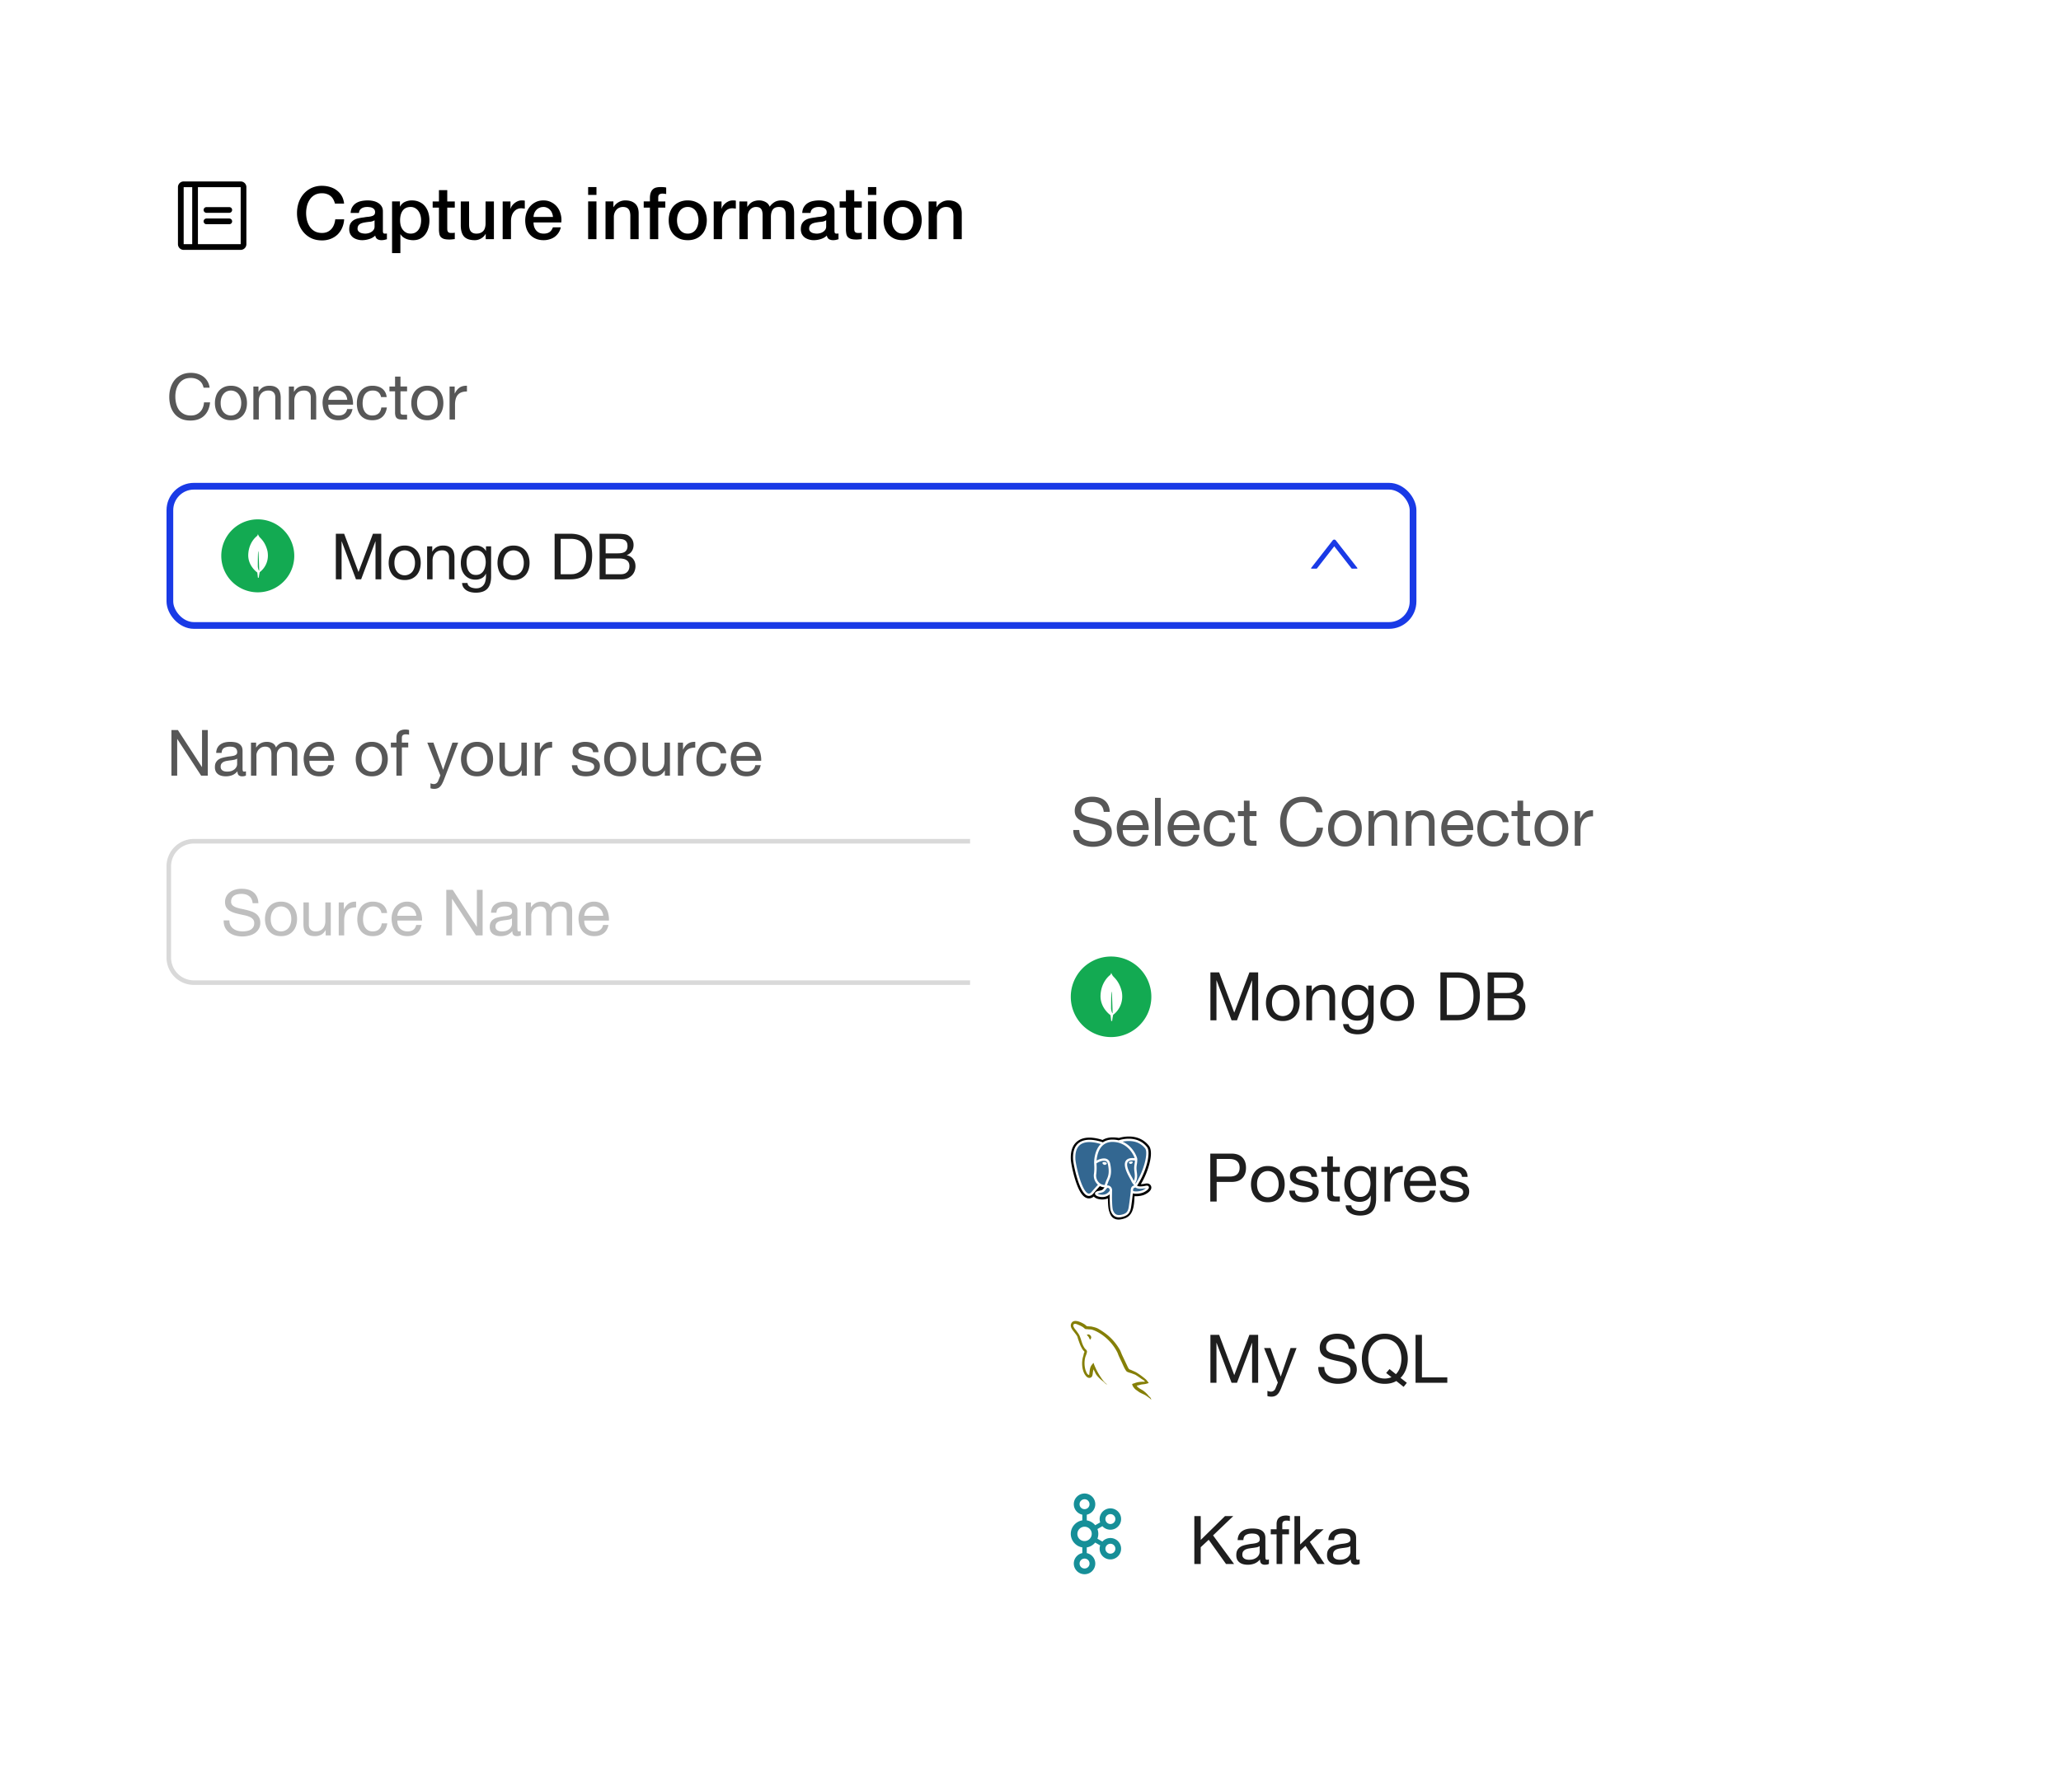 <svg xmlns="http://www.w3.org/2000/svg" width="307" height="267" fill="none" viewBox="0 0 307 267"><g filter="url(#a)"><rect width="265" height="159" x="8.5" y="4" fill="#fff" rx="19.026"/><path fill="#000" d="M34.577 27.28a.425.425 0 0 1-.425.425h-3.397a.425.425 0 0 1 0-.85h3.397a.425.425 0 0 1 .425.425m-.425 1.274h-3.397a.425.425 0 0 0 0 .85h3.397a.424.424 0 1 0 0-.85m2.548-4.671v8.493a.85.85 0 0 1-.85.85h-8.493a.85.85 0 0 1-.85-.85v-8.493a.85.85 0 0 1 .85-.85h8.494a.85.85 0 0 1 .85.85m-9.343 8.493h1.274v-8.493h-1.274zm8.494 0v-8.493h-6.37v8.493zM49.895 26.334a2.8 2.8 0 0 0-.24-.62 1.655 1.655 0 0 0-.957-.805q-.315-.119-.739-.119-.62 0-1.076.25-.446.25-.728.675a3 3 0 0 0-.424.945 4.55 4.55 0 0 0 0 2.175q.14.533.424.957.282.412.728.663.456.25 1.076.25.457 0 .805-.152.348-.164.598-.435.25-.283.391-.653.141-.369.185-.793h1.326q-.043.696-.304 1.272a3.1 3.1 0 0 1-.685 1q-.435.413-1.022.641a3.5 3.5 0 0 1-1.294.229q-.87 0-1.565-.316a3.5 3.5 0 0 1-1.163-.88q-.48-.555-.74-1.294a4.9 4.9 0 0 1-.25-1.576q0-.826.25-1.566.26-.74.74-1.294.478-.555 1.163-.88a3.64 3.64 0 0 1 1.565-.326q.653 0 1.229.184.576.174 1.011.522.445.337.718.826.27.49.337 1.12zm7.139 4.045q0 .228.054.326.065.098.24.098h.13q.076 0 .174-.022v.859a2 2 0 0 1-.174.043 2.233 2.233 0 0 1-.609.098q-.381 0-.63-.152-.25-.153-.327-.533-.369.36-.913.522-.533.163-1.033.163-.38 0-.728-.109a2 2 0 0 1-.62-.293 1.6 1.6 0 0 1-.424-.511 1.66 1.66 0 0 1-.152-.728q0-.522.185-.849a1.5 1.5 0 0 1 .5-.51q.315-.185.696-.261a7 7 0 0 1 .782-.13q.337-.066.642-.088.304-.032.533-.098a.8.8 0 0 0 .37-.195q.14-.142.14-.413 0-.24-.119-.392a.67.67 0 0 0-.283-.228 1 1 0 0 0-.37-.109 2.5 2.5 0 0 0-.39-.033q-.523 0-.86.218t-.38.674h-1.24q.034-.544.261-.902a1.8 1.8 0 0 1 .577-.577q.358-.217.804-.304t.913-.087q.414 0 .816.087t.717.283q.327.195.522.51.196.305.196.75zm-1.24-1.566q-.282.185-.695.228a8 8 0 0 0-.827.11 2.3 2.3 0 0 0-.38.097 1 1 0 0 0-.326.163.7.7 0 0 0-.229.272.95.95 0 0 0-.076.402q0 .207.12.348t.283.228q.174.076.37.109.206.033.369.033.207 0 .446-.055t.445-.184q.218-.13.36-.327a.86.86 0 0 0 .14-.5zm2.606-2.805h1.174v.761h.022q.261-.489.728-.696a2.4 2.4 0 0 1 1.012-.217q.663 0 1.152.24.5.227.826.64.326.403.49.946.162.544.162 1.164 0 .565-.152 1.098-.141.532-.446.946a2.26 2.26 0 0 1-.75.652q-.456.24-1.076.24-.271 0-.544-.055a2.2 2.2 0 0 1-.521-.152 2.3 2.3 0 0 1-.468-.272 1.7 1.7 0 0 1-.348-.402h-.022v2.804H58.4zm4.327 2.816q0-.38-.098-.74a2 2 0 0 0-.293-.63 1.44 1.44 0 0 0-.49-.446 1.3 1.3 0 0 0-.674-.174q-.782 0-1.185.544-.39.543-.391 1.446 0 .424.098.794.108.358.315.62.206.26.49.412.293.153.673.153.424 0 .718-.174t.478-.446q.195-.283.272-.63a3 3 0 0 0 .087-.729m1.721-2.816h.935v-1.685h1.24v1.685h1.12v.924h-1.12v3q0 .197.01.338.022.141.077.24a.43.43 0 0 0 .184.151q.12.045.327.044h.26q.132-.01.262-.044v.957l-.403.044q-.195.021-.402.021-.489 0-.794-.087a1.2 1.2 0 0 1-.467-.271 1.04 1.04 0 0 1-.228-.457 4 4 0 0 1-.066-.62v-3.316h-.935zm9.122 5.62h-1.218v-.782h-.022q-.228.424-.684.685-.447.25-.914.25-1.108 0-1.609-.543-.489-.555-.489-1.664v-3.566h1.24v3.447q0 .738.282 1.043.283.305.794.305.39 0 .652-.12.26-.12.424-.315.163-.207.228-.49.076-.282.076-.608v-3.262h1.24zm1.307-5.62h1.163v1.087h.022q.054-.228.207-.445a2.2 2.2 0 0 1 .38-.392 2 2 0 0 1 .5-.293 1.5 1.5 0 0 1 .555-.109q.217 0 .293.01l.174.023v1.195a3 3 0 0 0-.272-.032 1.6 1.6 0 0 0-.26-.022q-.315 0-.599.13-.27.12-.478.37-.207.24-.326.598-.12.36-.12.826v2.675h-1.24zm7.49 2.316a1.9 1.9 0 0 0-.13-.566 1.3 1.3 0 0 0-.283-.467 1.2 1.2 0 0 0-.435-.326 1.2 1.2 0 0 0-.565-.13q-.326 0-.598.119a1.3 1.3 0 0 0-.456.315q-.185.196-.305.468a1.7 1.7 0 0 0-.12.587zm-2.892.815q0 .327.087.63.099.305.283.534.185.228.468.37.282.13.674.13.543 0 .87-.229.335-.24.5-.706h1.174a2.3 2.3 0 0 1-.337.815q-.24.36-.577.609-.337.24-.76.359a2.9 2.9 0 0 1-.87.13q-.663 0-1.174-.217a2.5 2.5 0 0 1-.87-.61 2.7 2.7 0 0 1-.533-.934 3.9 3.9 0 0 1-.174-1.196q0-.599.185-1.13.196-.544.543-.947.36-.412.86-.652t1.13-.239q.663 0 1.185.283.533.271.88.728.35.457.5 1.055.164.587.088 1.217zm8.132-5.273h1.24v1.175h-1.24zm0 2.142h1.24v5.62h-1.24zm2.59 0h1.174v.826l.022.022q.283-.468.74-.728a1.94 1.94 0 0 1 1.01-.272q.925 0 1.457.478.533.48.533 1.435v3.86h-1.24v-3.533q-.021-.664-.282-.957-.261-.305-.816-.305-.315 0-.565.12a1.14 1.14 0 0 0-.424.315q-.173.196-.272.468a1.7 1.7 0 0 0-.097.576v3.316h-1.24zm5.688 0h.925v-.467q0-.533.13-.86a1.2 1.2 0 0 1 .348-.51q.217-.185.49-.24.282-.065.586-.065.598 0 .87.076v.968a1.4 1.4 0 0 0-.26-.043 2 2 0 0 0-.316-.022.8.8 0 0 0-.435.12q-.174.12-.174.467v.576h1.055v.924h-1.055v4.697h-1.24v-4.697h-.924zm6.561 5.773q-.674 0-1.207-.217a2.7 2.7 0 0 1-.891-.62 2.7 2.7 0 0 1-.555-.935 3.7 3.7 0 0 1-.185-1.196q0-.64.185-1.185.195-.543.555-.935a2.6 2.6 0 0 1 .891-.609 3 3 0 0 1 1.207-.228q.674 0 1.196.228.532.217.891.61.37.39.555.934.195.544.195 1.185 0 .653-.195 1.196a2.553 2.553 0 0 1-1.446 1.555 3.1 3.1 0 0 1-1.196.217m0-.978a1.42 1.42 0 0 0 1.218-.63 1.9 1.9 0 0 0 .282-.631q.098-.36.098-.729 0-.36-.098-.717a1.8 1.8 0 0 0-.282-.631 1.42 1.42 0 0 0-1.218-.63 1.42 1.42 0 0 0-1.218.63q-.195.272-.293.63a3.04 3.04 0 0 0 0 1.447 2.1 2.1 0 0 0 .293.63q.196.282.5.457.304.174.718.174m3.868-4.795h1.163v1.087h.022q.054-.228.206-.445.163-.218.381-.392a2 2 0 0 1 .5-.293 1.5 1.5 0 0 1 .554-.109q.218 0 .294.01l.174.023v1.195a3 3 0 0 0-.272-.032 1.6 1.6 0 0 0-.261-.022q-.315 0-.598.13-.271.12-.478.37-.207.24-.326.598-.12.36-.12.826v2.675h-1.239zm3.822 0h1.174v.783h.033q.14-.207.304-.38.163-.175.359-.294a1.8 1.8 0 0 1 .467-.185q.261-.075.598-.076.511 0 .946.228.445.228.631.707.315-.435.728-.685.414-.25 1.033-.25.89 0 1.381.435.5.434.5 1.457v3.88h-1.24v-3.282q0-.337-.021-.61a1.2 1.2 0 0 0-.131-.478.68.68 0 0 0-.304-.315q-.207-.108-.566-.109-.63 0-.913.392-.283.39-.283 1.109v3.294h-1.239v-3.61q0-.586-.217-.88-.207-.305-.772-.305-.24 0-.468.098-.217.099-.391.283a1.6 1.6 0 0 0-.272.457 1.8 1.8 0 0 0-.098.62v3.337h-1.239zm14.167 4.37q0 .23.054.327.066.098.24.098h.13a1 1 0 0 0 .174-.022v.859a2 2 0 0 1-.174.043 2 2 0 0 1-.206.055 2.3 2.3 0 0 1-.403.043q-.38 0-.63-.152-.25-.153-.326-.533-.37.36-.914.522a3.5 3.5 0 0 1-1.032.163 2.4 2.4 0 0 1-.729-.109 2 2 0 0 1-.62-.293 1.6 1.6 0 0 1-.424-.511 1.7 1.7 0 0 1-.152-.728q0-.522.185-.849.195-.325.5-.51.315-.185.696-.261.392-.087.783-.13.336-.066.641-.088.305-.032.533-.098a.8.8 0 0 0 .369-.195q.142-.142.142-.413 0-.24-.12-.392a.67.67 0 0 0-.282-.228 1 1 0 0 0-.37-.109 2.5 2.5 0 0 0-.391-.033q-.523 0-.859.218-.338.218-.381.674h-1.239q.032-.544.261-.902.228-.36.576-.577.359-.217.804-.304.447-.087.914-.087.413 0 .815.087t.718.283q.326.195.521.51.196.305.196.75zm-1.239-1.565q-.284.185-.696.228a8 8 0 0 0-.826.11 2.3 2.3 0 0 0-.381.097 1 1 0 0 0-.326.163.7.7 0 0 0-.228.272.94.94 0 0 0-.076.402q0 .207.119.348.12.141.283.228.174.076.369.109.207.033.37.033.207 0 .446-.055t.446-.184q.217-.13.358-.327a.86.86 0 0 0 .142-.5zm2.007-2.805h.935v-1.685h1.24v1.685h1.12v.924h-1.12v3q0 .197.011.338a.7.7 0 0 0 .076.24.43.43 0 0 0 .185.151 1 1 0 0 0 .326.044h.261q.13-.01.261-.044v.957l-.403.044q-.195.021-.402.021-.49 0-.794-.087a1.2 1.2 0 0 1-.467-.271 1.04 1.04 0 0 1-.228-.457 4 4 0 0 1-.066-.62v-3.316h-.935zm4.219-2.142h1.239v1.175h-1.239zm0 2.142h1.239v5.62h-1.239zm5.166 5.773q-.674 0-1.207-.217a2.7 2.7 0 0 1-.891-.62 2.8 2.8 0 0 1-.555-.935 3.7 3.7 0 0 1-.184-1.196q0-.64.184-1.185a2.8 2.8 0 0 1 .555-.935 2.6 2.6 0 0 1 .891-.609 3 3 0 0 1 1.207-.228q.674 0 1.196.228.532.217.891.61.37.39.555.934.196.544.196 1.185 0 .653-.196 1.196a2.553 2.553 0 0 1-1.446 1.555 3.1 3.1 0 0 1-1.196.217m0-.978a1.42 1.42 0 0 0 1.218-.63 1.9 1.9 0 0 0 .282-.631 2.7 2.7 0 0 0 0-1.446 1.8 1.8 0 0 0-.282-.631 1.422 1.422 0 0 0-1.218-.63 1.42 1.42 0 0 0-1.218.63q-.195.272-.293.63a3.04 3.04 0 0 0 0 1.447 2.1 2.1 0 0 0 .293.63q.197.282.501.457.304.174.717.174m3.868-4.795h1.174v.826l.022.022q.282-.468.739-.728a1.94 1.94 0 0 1 1.011-.272q.924 0 1.457.478.533.48.533 1.435v3.86h-1.24v-3.533q-.021-.664-.282-.957-.261-.305-.816-.305-.315 0-.565.12a1.14 1.14 0 0 0-.424.315q-.174.196-.272.468a1.7 1.7 0 0 0-.098.576v3.316h-1.239z"/><path fill="#575757" d="M30.322 53.753q-.151-.723-.675-1.084-.514-.362-1.227-.362-.609 0-1.047.228a2.1 2.1 0 0 0-.713.619 2.7 2.7 0 0 0-.41.875q-.133.495-.133 1.027 0 .58.134 1.104.133.514.409.904.284.38.723.608.437.23 1.046.229.447 0 .79-.143a1.83 1.83 0 0 0 .999-1.037q.143-.36.17-.78h.904q-.132 1.284-.884 1.998-.751.713-2.055.713-.789 0-1.38-.266a2.76 2.76 0 0 1-.98-.752 3.3 3.3 0 0 1-.589-1.122 5 5 0 0 1-.19-1.39q0-.741.209-1.388.21-.656.609-1.142a2.9 2.9 0 0 1 1.008-.76q.609-.286 1.39-.286.531 0 1.007.143.476.142.847.418t.618.695q.248.41.324.951zm2.546 2.293q0 .447.115.799.123.343.333.58.209.229.485.352a1.49 1.49 0 0 0 1.683-.352 1.7 1.7 0 0 0 .324-.58q.123-.352.124-.8a2.3 2.3 0 0 0-.124-.789 1.65 1.65 0 0 0-.324-.59 1.4 1.4 0 0 0-.494-.361 1.492 1.492 0 0 0-1.19 0 1.4 1.4 0 0 0-.484.361q-.21.239-.333.59a2.5 2.5 0 0 0-.114.79m-.856 0q0-.543.153-1.009a2.2 2.2 0 0 1 .456-.818q.305-.351.752-.552.447-.2 1.027-.2.59 0 1.028.2.446.201.751.552.304.342.457.818.152.466.152 1.009 0 .541-.152 1.008-.153.466-.457.818a2.2 2.2 0 0 1-.751.542q-.438.19-1.028.19-.581 0-1.027-.19a2.2 2.2 0 0 1-.752-.542 2.35 2.35 0 0 1-.456-.818 3.2 3.2 0 0 1-.153-1.008m5.73-2.464h.76v.78h.02q.503-.894 1.597-.894.486 0 .809.133t.523.37q.2.24.276.572.086.323.086.723V58.5h-.809v-3.33q0-.456-.266-.723-.267-.266-.733-.266-.37 0-.647.114a1.2 1.2 0 0 0-.447.324q-.18.21-.276.494a2 2 0 0 0-.085.61V58.5h-.809zm5.285 0h.761v.78h.02q.503-.894 1.597-.894.486 0 .809.133t.523.37q.2.24.276.572.086.323.086.723V58.5h-.809v-3.33q0-.456-.266-.723-.267-.266-.733-.266-.37 0-.647.114a1.2 1.2 0 0 0-.447.324q-.18.21-.276.494a2 2 0 0 0-.085.61V58.5h-.809zm8.701 1.988a1.6 1.6 0 0 0-.133-.542 1.2 1.2 0 0 0-.295-.438 1.2 1.2 0 0 0-.437-.295 1.3 1.3 0 0 0-.552-.114q-.315 0-.571.114-.248.105-.428.295a1.4 1.4 0 0 0-.285.447q-.105.248-.124.533zm.78 1.37q-.162.828-.713 1.246-.552.42-1.39.419a2.6 2.6 0 0 1-1.026-.19 2 2 0 0 1-.723-.533 2.3 2.3 0 0 1-.448-.818 4 4 0 0 1-.161-1.037q0-.561.17-1.028a2.5 2.5 0 0 1 .477-.808q.314-.343.732-.533.428-.19.932-.19.657 0 1.085.276.437.266.694.684.266.42.362.914.105.495.085.941h-3.681q-.01.324.076.619.086.285.276.514.19.218.485.352t.694.133q.514 0 .838-.238.332-.238.437-.723zm4.253-1.779q-.094-.466-.4-.723-.303-.257-.817-.257-.438 0-.733.162-.294.162-.475.428a1.9 1.9 0 0 0-.248.618q-.075.343-.076.714 0 .342.076.666.086.323.257.58.171.247.447.4.276.152.657.152.6 0 .932-.314.342-.314.419-.885h.827q-.133.913-.685 1.408-.542.495-1.484.495-.561 0-.999-.181a2 2 0 0 1-.723-.514 2.3 2.3 0 0 1-.437-.79 3.5 3.5 0 0 1-.143-1.017q0-.552.143-1.028.143-.484.428-.837.295-.36.732-.561.438-.21 1.018-.21.42 0 .78.105.371.096.647.305.285.21.466.532.18.314.229.752zm2.893-1.58h.98v.714h-.98v3.054q0 .142.02.228.027.086.095.133a.4.4 0 0 0 .18.067q.124.01.314.01h.371v.713h-.618q-.315 0-.542-.038a.86.86 0 0 1-.362-.162.7.7 0 0 1-.2-.323 1.9 1.9 0 0 1-.066-.552v-3.13h-.837v-.713h.837v-1.475h.808zm2.468 2.465q0 .447.114.799.124.343.333.58.21.229.485.352a1.49 1.49 0 0 0 1.684-.352q.21-.237.324-.58.123-.352.123-.8a2.3 2.3 0 0 0-.123-.789 1.7 1.7 0 0 0-.324-.59 1.4 1.4 0 0 0-.494-.361 1.493 1.493 0 0 0-1.19 0 1.4 1.4 0 0 0-.485.361 1.8 1.8 0 0 0-.333.59 2.5 2.5 0 0 0-.114.79m-.856 0q0-.543.152-1.009.153-.476.457-.818.304-.351.752-.552.446-.2 1.027-.2.59 0 1.027.2.447.201.752.552.305.342.456.818.153.466.153 1.009 0 .541-.153 1.008-.151.466-.456.818a2.2 2.2 0 0 1-.752.542 2.6 2.6 0 0 1-1.027.19q-.58 0-1.028-.19a2.2 2.2 0 0 1-.751-.542 2.4 2.4 0 0 1-.457-.818 3.2 3.2 0 0 1-.152-1.008m5.7-2.464h.761v1.037h.02q.294-.6.722-.885t1.085-.266v.856q-.486 0-.828.133a1.3 1.3 0 0 0-.552.39q-.208.256-.304.628-.095.36-.095.837V58.5h-.809z"/><rect width="185.179" height="20.744" x="25.305" y="68.436" stroke="#193ae6" rx="3.577"/><g clip-path="url(#b)"><path fill="#13aa52" d="M38.397 84.243a5.436 5.436 0 1 0 0-10.872 5.436 5.436 0 0 0 0 10.872"/><path fill="#fff" d="M39.851 78.142c-.343-1.515-1.155-2.013-1.242-2.204-.096-.134-.192-.373-.192-.373l-.008-.018c-.01.134-.014.186-.142.322-.196.153-1.205 1-1.287 2.721-.077 1.606 1.16 2.563 1.327 2.685l.02.013c0 .007.052.381.089.778h.13q.048-.42.139-.834l.01-.007a2 2 0 0 0 .214-.174l.008-.007a3.08 3.08 0 0 0 .988-2.3 3.7 3.7 0 0 0-.054-.602m-1.45 2.226s0-2.252.075-2.251c.058 0 .133 2.904.133 2.904-.103-.012-.207-.478-.207-.653"/></g><path fill="#000" fill-opacity=".88" d="M50.027 75.515h1.236l2.14 5.707 2.15-5.707h1.237v6.792h-.856v-5.651h-.019l-2.121 5.65h-.77l-2.122-5.65h-.02v5.65h-.855zm8.724 4.337q0 .447.114.8.123.342.333.58.21.228.485.352a1.49 1.49 0 0 0 1.684-.352q.21-.238.323-.58.124-.353.124-.8a2.3 2.3 0 0 0-.124-.79 1.65 1.65 0 0 0-.323-.589 1.4 1.4 0 0 0-.495-.361 1.49 1.49 0 0 0-1.19 0 1.4 1.4 0 0 0-.484.361q-.21.238-.333.59a2.5 2.5 0 0 0-.114.79m-.856 0q0-.541.152-1.008.152-.476.457-.818.303-.353.751-.552.447-.2 1.027-.2.59 0 1.028.2.447.2.751.552.304.342.457.818.152.466.152 1.008 0 .543-.152 1.009-.153.465-.457.818a2.2 2.2 0 0 1-.751.542 2.6 2.6 0 0 1-1.028.19q-.58 0-1.027-.19a2.2 2.2 0 0 1-.751-.542 2.4 2.4 0 0 1-.457-.818 3.2 3.2 0 0 1-.152-1.009m5.728-2.464h.762v.78h.018q.505-.894 1.599-.894.485 0 .808.133.324.135.523.371.201.24.276.571.086.324.086.723v3.235h-.809v-3.33q0-.456-.266-.723-.267-.266-.733-.266-.371 0-.646.114a1.2 1.2 0 0 0-.448.323q-.18.21-.275.495a2 2 0 0 0-.086.609v2.778h-.809zm9.53 4.5q0 1.208-.553 1.807-.551.6-1.731.6-.342 0-.704-.076a2.2 2.2 0 0 1-.647-.248 1.5 1.5 0 0 1-.475-.447 1.27 1.27 0 0 1-.21-.675h.809q.009.22.133.37.134.153.314.248.19.096.409.133.218.048.419.048.399 0 .675-.143.276-.132.457-.38.18-.238.256-.58a3 3 0 0 0 .086-.752v-.324h-.019q-.21.457-.637.676-.42.21-.894.21-.552 0-.961-.2a2 2 0 0 1-.685-.533 2.4 2.4 0 0 1-.419-.79 3.4 3.4 0 0 1-.133-.96q0-.438.114-.895.114-.466.38-.837a2 2 0 0 1 .705-.618q.437-.248 1.075-.248.465 0 .856.21.39.2.609.609h.01v-.705h.76zm-2.265-.238q.399 0 .675-.162.286-.171.457-.437.171-.276.247-.618.087-.343.086-.685 0-.323-.076-.638a1.7 1.7 0 0 0-.247-.56 1.2 1.2 0 0 0-.428-.41 1.3 1.3 0 0 0-.647-.152q-.39 0-.666.152a1.3 1.3 0 0 0-.457.39q-.171.248-.257.57-.076.324-.076.676 0 .333.067.666.066.333.228.609.161.266.428.438.267.16.666.161m4.074-1.798q0 .447.114.8.123.342.333.58.21.228.485.352a1.49 1.49 0 0 0 1.684-.352 1.7 1.7 0 0 0 .323-.58q.124-.353.124-.8a2.3 2.3 0 0 0-.124-.79 1.65 1.65 0 0 0-.323-.589 1.4 1.4 0 0 0-.495-.361 1.49 1.49 0 0 0-1.19 0 1.4 1.4 0 0 0-.484.361q-.21.238-.333.59a2.5 2.5 0 0 0-.114.79m-.856 0q0-.541.152-1.008a2.2 2.2 0 0 1 .456-.818q.305-.353.752-.552t1.027-.2q.59 0 1.028.2.447.2.751.552.304.342.457.818.152.466.152 1.008 0 .543-.152 1.009-.153.465-.457.818a2.2 2.2 0 0 1-.751.542 2.6 2.6 0 0 1-1.028.19q-.581 0-1.027-.19a2.2 2.2 0 0 1-.752-.542 2.35 2.35 0 0 1-.456-.818 3.2 3.2 0 0 1-.152-1.009m9.413 1.694h1.503q.152 0 .38-.02.229-.027.486-.114.256-.095.504-.266.256-.171.456-.466.2-.294.324-.733.132-.447.133-1.075 0-.608-.124-1.084a2 2 0 0 0-.39-.818q-.266-.343-.694-.514-.429-.18-1.056-.18h-1.522zm-.904-6.032h2.33q1.57 0 2.417.8.847.798.847 2.435 0 .855-.19 1.522a2.9 2.9 0 0 1-.59 1.113 2.6 2.6 0 0 1-1.018.685q-.618.237-1.465.238h-2.331zm7.602 2.92h1.807q.771 0 1.104-.265.342-.276.342-.819 0-.36-.114-.57a.8.8 0 0 0-.314-.324 1.2 1.2 0 0 0-.466-.142 4 4 0 0 0-.552-.038h-1.807zm-.904-2.92h2.464q.219 0 .466.01.257 0 .504.028.247.02.457.067.22.048.37.143.334.2.562.552.238.352.238.865 0 .543-.266.942-.258.39-.743.58v.02q.63.132.961.57.333.438.333 1.066 0 .37-.133.722a1.8 1.8 0 0 1-.4.628 2 2 0 0 1-.646.438 2.25 2.25 0 0 1-.885.162h-3.282zm.904 6.032h2.264q.6 0 .932-.324.343-.323.343-.894a1.1 1.1 0 0 0-.124-.552.9.9 0 0 0-.333-.342 1.2 1.2 0 0 0-.466-.181 2.6 2.6 0 0 0-.552-.057h-2.064z"/><g clip-path="url(#c)"><path fill="#193ae6" d="m198.976 76.499 3.204 4.102q.012.017.015.037a.1.1 0 0 1-.007.04.074.074 0 0 1-.066.04h-.703a.15.15 0 0 1-.115-.055l-2.558-3.276-2.558 3.276a.14.14 0 0 1-.115.056h-.703a.072.072 0 0 1-.057-.118l3.204-4.102a.29.29 0 0 1 .229-.112.3.3 0 0 1 .23.112"/></g><path fill="#575757" d="M25.537 104.759h.961l3.577 5.508h.019v-5.508h.856v6.792h-.99l-3.548-5.451h-.019v5.451h-.856zm11.099 6.773q-.21.123-.58.123a.73.73 0 0 1-.505-.171q-.18-.18-.18-.58-.334.4-.78.58a2.6 2.6 0 0 1-.952.171q-.333 0-.637-.076a1.5 1.5 0 0 1-.514-.238 1.2 1.2 0 0 1-.352-.418 1.5 1.5 0 0 1-.124-.637q0-.419.143-.685t.371-.428q.238-.172.533-.257.305-.086.618-.143a6 6 0 0 1 .628-.095 5 5 0 0 0 .533-.095 1 1 0 0 0 .361-.181q.133-.123.133-.352a.8.8 0 0 0-.104-.428.64.64 0 0 0-.257-.247 1 1 0 0 0-.352-.115 2.6 2.6 0 0 0-.38-.028q-.514 0-.857.2-.343.19-.37.732h-.81q.02-.456.19-.77.172-.315.457-.505.285-.2.647-.285.371-.086.79-.086.332 0 .656.048.333.047.6.2a1.1 1.1 0 0 1 .428.409q.162.266.161.694v2.531q0 .285.029.418.038.133.228.133a.8.8 0 0 0 .248-.047zm-1.313-2.521a1.1 1.1 0 0 1-.4.171q-.247.047-.523.086a8 8 0 0 0-.542.076q-.276.038-.495.133a.9.9 0 0 0-.361.276q-.135.171-.134.475 0 .2.077.343a.8.8 0 0 0 .209.219q.133.085.304.123t.362.038q.4 0 .685-.104.285-.114.466-.276.181-.171.266-.362a.9.9 0 0 0 .086-.371zm2.065-2.378h.761v.723h.02q.551-.838 1.588-.838.456 0 .827.191.371.19.524.647.247-.4.647-.619.408-.219.894-.219.37 0 .666.086.305.076.513.247.219.172.333.448.124.266.124.646v3.606h-.809v-3.225q0-.228-.038-.428a.84.84 0 0 0-.142-.343.7.7 0 0 0-.295-.237 1.1 1.1 0 0 0-.476-.086q-.6 0-.942.342-.342.343-.342.914v3.063h-.809v-3.225q0-.238-.047-.438a.8.8 0 0 0-.143-.342.63.63 0 0 0-.285-.228 1 1 0 0 0-.447-.086q-.352 0-.61.143a1.5 1.5 0 0 0-.408.342 1.5 1.5 0 0 0-.229.419 1.2 1.2 0 0 0-.066.352v3.063h-.809zm11.525 1.988a1.6 1.6 0 0 0-.133-.542 1.2 1.2 0 0 0-.295-.438 1.2 1.2 0 0 0-.437-.295 1.3 1.3 0 0 0-.552-.114q-.315 0-.57.114-.249.105-.429.295t-.285.447a1.6 1.6 0 0 0-.124.533zm.78 1.37q-.16.827-.713 1.246-.551.418-1.389.418-.59 0-1.027-.19a2 2 0 0 1-.723-.533 2.3 2.3 0 0 1-.447-.818 4 4 0 0 1-.162-1.037q0-.56.171-1.027t.476-.809a2.25 2.25 0 0 1 .732-.532q.428-.19.933-.191.656 0 1.084.276.438.267.694.685a2.6 2.6 0 0 1 .362.914q.104.494.086.941h-3.682q-.01.324.076.619.086.285.276.513.19.22.485.352.295.133.695.133.513 0 .837-.237.332-.239.437-.723zm4.152-.895q0 .448.114.8.124.342.333.58.21.228.485.352a1.5 1.5 0 0 0 1.19 0q.285-.124.494-.352.21-.238.324-.58.123-.352.123-.8 0-.447-.123-.789a1.65 1.65 0 0 0-.324-.59 1.4 1.4 0 0 0-.495-.361 1.482 1.482 0 0 0-1.19 0 1.4 1.4 0 0 0-.484.361 1.8 1.8 0 0 0-.333.59 2.5 2.5 0 0 0-.114.789m-.856 0q0-.542.152-1.008.153-.476.457-.818.304-.352.751-.552t1.028-.2q.59 0 1.027.2.447.2.752.552.304.342.456.818.153.466.152 1.008 0 .543-.152 1.009a2.4 2.4 0 0 1-.456.818 2.2 2.2 0 0 1-.752.542q-.438.19-1.027.19-.58 0-1.028-.19a2.2 2.2 0 0 1-.751-.542 2.35 2.35 0 0 1-.457-.818 3.2 3.2 0 0 1-.152-1.009m6.062-1.75h-.828v-.713h.828v-.733q0-.599.342-.904.352-.313 1.018-.313.114 0 .257.019a1.3 1.3 0 0 1 .266.057v.704a.8.8 0 0 0-.228-.048 1.5 1.5 0 0 0-.229-.019q-.294 0-.456.114t-.162.438v.685h.951v.713h-.95v4.205h-.81zm7.06 4.861a5 5 0 0 1-.285.609 1.5 1.5 0 0 1-.305.4.9.9 0 0 1-.37.228 1.3 1.3 0 0 1-.467.076q-.142 0-.285-.019a1.4 1.4 0 0 1-.276-.067v-.742q.106.048.238.076a1 1 0 0 0 .238.038.66.66 0 0 0 .409-.123.7.7 0 0 0 .257-.333l.332-.828-1.95-4.889h.914l1.436 4.024h.02l1.378-4.024h.857zm3.415-3.111q0 .448.115.8.123.342.332.58.21.228.486.352a1.5 1.5 0 0 0 1.189 0q.285-.124.494-.352.21-.238.324-.58.123-.352.123-.8 0-.447-.123-.789a1.65 1.65 0 0 0-.324-.59 1.4 1.4 0 0 0-.494-.361 1.482 1.482 0 0 0-1.19 0 1.4 1.4 0 0 0-.485.361 1.8 1.8 0 0 0-.332.59 2.5 2.5 0 0 0-.115.789m-.856 0q0-.542.152-1.008.153-.476.457-.818.304-.352.752-.552.447-.2 1.027-.2.59 0 1.027.2.447.2.752.552.305.342.456.818.153.466.153 1.008 0 .543-.153 1.009a2.4 2.4 0 0 1-.456.818 2.2 2.2 0 0 1-.752.542q-.437.19-1.027.19-.58 0-1.028-.19a2.2 2.2 0 0 1-.751-.542 2.35 2.35 0 0 1-.457-.818 3.2 3.2 0 0 1-.152-1.009m9.8 2.455h-.76v-.78h-.02q-.256.456-.656.675-.399.21-.942.209-.485 0-.808-.123a1.34 1.34 0 0 1-.524-.371 1.4 1.4 0 0 1-.285-.562 3.3 3.3 0 0 1-.076-.732v-3.234h.808v3.329q0 .458.267.723.266.266.732.266.371 0 .638-.114a1.2 1.2 0 0 0 .456-.323q.18-.21.267-.485.095-.286.095-.619v-2.777h.808zm1.186-4.918h.761v1.037h.02q.294-.6.722-.885.429-.285 1.085-.267v.857q-.486 0-.828.133a1.3 1.3 0 0 0-.551.39q-.21.256-.305.628-.095.361-.095.837v2.188h-.809zM85.995 110a.94.94 0 0 0 .124.457.94.94 0 0 0 .295.295q.19.104.418.152.238.047.485.047.19 0 .4-.028.21-.029.38-.105a.7.7 0 0 0 .295-.219.6.6 0 0 0 .114-.38.54.54 0 0 0-.237-.476 2 2 0 0 0-.6-.257 7 7 0 0 0-.77-.18 4.6 4.6 0 0 1-.78-.229 1.7 1.7 0 0 1-.59-.418q-.238-.267-.238-.742 0-.371.162-.637.171-.267.428-.429.266-.17.59-.247.332-.086.656-.086.42 0 .77.077.352.066.619.247.276.171.438.476.16.294.19.742h-.809a.79.79 0 0 0-.39-.647 1.1 1.1 0 0 0-.361-.133 1.6 1.6 0 0 0-.39-.048q-.181 0-.371.028-.18.03-.333.105a.6.6 0 0 0-.248.19.46.46 0 0 0-.095.305q0 .209.143.352.152.134.38.228.23.086.514.152.285.057.57.124.306.066.59.162.296.095.514.257.229.152.362.39.143.238.143.589 0 .447-.19.742-.181.295-.486.476a1.9 1.9 0 0 1-.675.247 3.7 3.7 0 0 1-1.522-.009 2 2 0 0 1-.657-.276 1.5 1.5 0 0 1-.456-.514 1.8 1.8 0 0 1-.19-.78zm4.852-.904q0 .448.114.8.123.342.333.58.209.228.485.352a1.5 1.5 0 0 0 1.189 0q.285-.124.495-.352.21-.238.323-.58.124-.352.124-.8 0-.447-.124-.789a1.7 1.7 0 0 0-.323-.59 1.4 1.4 0 0 0-.495-.361 1.483 1.483 0 0 0-1.19 0 1.4 1.4 0 0 0-.484.361q-.21.238-.333.59a2.5 2.5 0 0 0-.114.789m-.857 0q0-.542.153-1.008.151-.476.456-.818.305-.352.752-.552t1.027-.2q.59 0 1.028.2.447.2.751.552.304.342.457.818.152.466.152 1.008 0 .543-.152 1.009a2.35 2.35 0 0 1-.457.818 2.2 2.2 0 0 1-.751.542q-.438.19-1.028.19-.581 0-1.027-.19a2.2 2.2 0 0 1-.752-.542 2.4 2.4 0 0 1-.456-.818 3.2 3.2 0 0 1-.153-1.009m9.8 2.455h-.76v-.78h-.02q-.256.456-.656.675-.399.21-.942.209-.485 0-.808-.123a1.34 1.34 0 0 1-.523-.371 1.4 1.4 0 0 1-.286-.562 3.3 3.3 0 0 1-.076-.732v-3.234h.809v3.329q0 .458.266.723.267.266.733.266.371 0 .637-.114a1.2 1.2 0 0 0 .457-.323q.18-.21.266-.485.095-.286.095-.619v-2.777h.809zm1.187-4.918h.761v1.037h.019q.294-.6.723-.885.427-.285 1.084-.267v.857q-.484 0-.828.133a1.3 1.3 0 0 0-.551.39 1.6 1.6 0 0 0-.305.628q-.095.361-.095.837v2.188h-.808zm6.368 1.579q-.096-.467-.4-.723-.304-.257-.818-.257-.438 0-.732.162a1.3 1.3 0 0 0-.476.428 1.8 1.8 0 0 0-.247.618 3.3 3.3 0 0 0-.076.714q0 .342.076.665.085.324.256.581.172.248.448.399.275.153.656.152.6 0 .932-.313.343-.315.419-.885h.827q-.132.913-.685 1.408-.542.495-1.484.494a2.6 2.6 0 0 1-.998-.18 2 2 0 0 1-.723-.514 2.3 2.3 0 0 1-.438-.79 3.5 3.5 0 0 1-.143-1.017q0-.552.143-1.028.143-.484.428-.837.295-.361.733-.561.437-.21 1.018-.21.418 0 .78.105.371.096.646.305.286.209.467.532.18.315.228.752zm5.185.409a1.6 1.6 0 0 0-.133-.542 1.2 1.2 0 0 0-.295-.438 1.2 1.2 0 0 0-.437-.295 1.3 1.3 0 0 0-.552-.114q-.314 0-.571.114-.247.105-.428.295-.18.19-.285.447-.105.248-.124.533zm.78 1.37q-.16.827-.713 1.246-.552.418-1.389.418-.59 0-1.027-.19a2 2 0 0 1-.723-.533 2.3 2.3 0 0 1-.447-.818 4 4 0 0 1-.162-1.037q0-.56.171-1.027t.476-.809q.314-.342.732-.532.428-.19.932-.191.657 0 1.085.276.438.267.694.685.267.419.362.914.105.494.085.941h-3.681q-.01.324.076.619.085.285.276.513.19.22.485.352.295.133.695.133.513 0 .837-.237.332-.239.437-.723z"/><path fill="#fff" d="M28.882 121.326h216.077a3.737 3.737 0 0 1 3.736 3.737v13.59a3.737 3.737 0 0 1-3.736 3.738H28.882a3.74 3.74 0 0 1-3.738-3.738v-13.59a3.737 3.737 0 0 1 3.738-3.737"/><path stroke="#d9d9d9" stroke-width=".679" d="M28.882 121.326h216.077a3.737 3.737 0 0 1 3.736 3.737v13.59a3.737 3.737 0 0 1-3.736 3.738H28.882a3.74 3.74 0 0 1-3.738-3.738v-13.59a3.737 3.737 0 0 1 3.738-3.737Z"/><path fill="#000" fill-opacity=".25" d="M37.632 130.553q-.077-.732-.533-1.055-.447-.333-1.151-.333-.285 0-.561.057a1.5 1.5 0 0 0-.495.19q-.21.133-.342.361a1.1 1.1 0 0 0-.124.552q0 .314.18.514.19.19.495.314.315.123.704.209.39.076.79.171.41.096.799.229.39.123.694.342.314.219.495.552.19.333.19.837 0 .542-.247.932a2 2 0 0 1-.618.628q-.381.238-.857.342-.465.115-.932.115a4 4 0 0 1-1.084-.143 2.8 2.8 0 0 1-.894-.428 2.2 2.2 0 0 1-.61-.742q-.218-.457-.218-1.075h.856q0 .428.162.742a1.6 1.6 0 0 0 .437.504q.276.2.638.295.36.095.742.095.305 0 .609-.057.314-.057.56-.19.249-.143.4-.381.153-.237.153-.609 0-.351-.19-.57a1.26 1.26 0 0 0-.495-.352 3.3 3.3 0 0 0-.695-.229q-.39-.085-.799-.171-.4-.095-.79-.209a3.3 3.3 0 0 1-.703-.314 1.6 1.6 0 0 1-.495-.504q-.18-.315-.18-.78a1.77 1.77 0 0 1 .76-1.503q.352-.248.79-.362.447-.123.913-.123.523 0 .97.123.447.124.78.39.343.267.533.676.2.399.219.96zm2.696 2.35q0 .447.114.799.124.342.333.58a1.45 1.45 0 0 0 1.085.476q.314 0 .59-.124.284-.123.494-.352.21-.237.323-.58a2.4 2.4 0 0 0 .124-.799q0-.447-.123-.789a1.6 1.6 0 0 0-.324-.59 1.432 1.432 0 0 0-1.084-.485q-.315 0-.6.123a1.4 1.4 0 0 0-.485.362 1.8 1.8 0 0 0-.333.59 2.5 2.5 0 0 0-.114.789m-.856 0q0-.542.152-1.008.152-.476.457-.818.304-.353.751-.552t1.028-.2q.59 0 1.027.2.447.2.752.552.304.342.456.818.153.466.152 1.008 0 .543-.152 1.008a2.4 2.4 0 0 1-.456.819 2.2 2.2 0 0 1-.752.542q-.438.19-1.027.19-.58 0-1.028-.19a2.2 2.2 0 0 1-.751-.542 2.4 2.4 0 0 1-.457-.819 3.2 3.2 0 0 1-.152-1.008m9.8 2.454h-.76v-.78h-.02q-.257.457-.656.676a2 2 0 0 1-.942.209q-.485 0-.809-.124a1.3 1.3 0 0 1-.523-.371 1.4 1.4 0 0 1-.285-.561 3.3 3.3 0 0 1-.076-.732v-3.235h.808v3.33q0 .456.267.723.266.266.732.266.371 0 .637-.114a1.2 1.2 0 0 0 .457-.323q.181-.21.266-.486.096-.285.096-.618v-2.778h.808zm1.186-4.918h.761v1.037h.02q.294-.599.722-.885.428-.285 1.084-.266v.856q-.485 0-.827.133a1.3 1.3 0 0 0-.552.39q-.209.258-.304.628-.095.362-.095.837v2.188h-.809zm6.368 1.579q-.094-.465-.4-.723-.303-.256-.817-.256-.438 0-.733.161a1.35 1.35 0 0 0-.475.428 1.9 1.9 0 0 0-.248.619q-.075.342-.076.713 0 .342.076.666.086.324.257.58a1.3 1.3 0 0 0 .447.4q.276.152.657.152.599 0 .932-.314.342-.314.418-.885h.828q-.133.914-.685 1.408-.542.495-1.484.495-.561 0-.999-.181a2 2 0 0 1-.723-.513 2.3 2.3 0 0 1-.437-.79 3.5 3.5 0 0 1-.143-1.018q0-.552.143-1.027.142-.486.428-.837.294-.361.732-.562a2.34 2.34 0 0 1 1.018-.209q.42 0 .78.105.37.095.647.304.285.21.466.533.18.314.228.751zm5.186.409a1.6 1.6 0 0 0-.133-.542 1.2 1.2 0 0 0-.295-.437 1.24 1.24 0 0 0-.438-.295 1.3 1.3 0 0 0-.552-.114q-.314 0-.57.114-.248.105-.428.295-.181.19-.286.447-.104.247-.124.532zm.78 1.37q-.162.828-.714 1.246-.55.42-1.389.419-.59 0-1.027-.19a2 2 0 0 1-.723-.533 2.3 2.3 0 0 1-.447-.818 4 4 0 0 1-.162-1.037q0-.562.172-1.027.17-.467.475-.809.315-.342.733-.533.428-.19.932-.19.657 0 1.084.276.438.267.695.685.266.418.361.913.105.495.086.942h-3.682q-.009.324.077.618.086.286.275.514.19.219.486.352.294.133.694.133.513 0 .837-.238.333-.237.438-.723zm3.685-5.232h.961l3.577 5.508h.019v-5.508h.856v6.792h-.99l-3.547-5.45h-.02v5.45h-.856zm11.099 6.773q-.21.124-.58.124-.315 0-.505-.171-.18-.181-.18-.58a2 2 0 0 1-.78.58 2.6 2.6 0 0 1-.952.171q-.333 0-.637-.076a1.5 1.5 0 0 1-.514-.238 1.2 1.2 0 0 1-.352-.418 1.5 1.5 0 0 1-.123-.638q0-.418.142-.685.143-.266.371-.428.238-.171.533-.257.305-.085.618-.142.333-.067.628-.095.304-.039.533-.096a1 1 0 0 0 .361-.18.46.46 0 0 0 .133-.352.78.78 0 0 0-.104-.428.64.64 0 0 0-.257-.248 1 1 0 0 0-.352-.114 2.6 2.6 0 0 0-.38-.028q-.514 0-.857.199-.343.19-.37.733h-.81q.02-.457.191-.771.17-.314.457-.504.285-.2.646-.285a3.5 3.5 0 0 1 .79-.086q.332 0 .656.048.333.047.6.199.266.144.428.41t.162.694v2.53q0 .286.028.419.039.133.228.133a.8.8 0 0 0 .248-.047zm-1.313-2.521a1 1 0 0 1-.4.172q-.246.047-.523.085a9 9 0 0 0-.542.076q-.276.038-.495.134a.9.9 0 0 0-.361.275q-.133.172-.133.476 0 .2.076.343a.8.8 0 0 0 .21.218q.133.086.303.124.172.038.362.038.4 0 .685-.105.285-.114.466-.275.181-.172.266-.362a.95.95 0 0 0 .086-.371zm2.065-2.378h.761v.723h.02q.551-.837 1.588-.837.456 0 .828.19.37.19.523.647a1.73 1.73 0 0 1 .647-.618q.408-.219.894-.219.371 0 .666.086.304.076.514.247.218.171.332.447.124.266.124.647v3.605h-.808v-3.224q0-.229-.038-.429a.8.8 0 0 0-.143-.342.7.7 0 0 0-.295-.238 1.1 1.1 0 0 0-.476-.085q-.6 0-.942.342-.342.343-.342.913v3.063h-.809v-3.224q0-.239-.047-.438a.8.8 0 0 0-.143-.342.64.64 0 0 0-.285-.229 1 1 0 0 0-.447-.085q-.352 0-.61.142-.246.143-.408.343a1.5 1.5 0 0 0-.228.418q-.067.21-.067.352v3.063h-.809zm11.525 1.988a1.6 1.6 0 0 0-.133-.542 1.2 1.2 0 0 0-.295-.437 1.24 1.24 0 0 0-.437-.295 1.3 1.3 0 0 0-.552-.114q-.315 0-.57.114-.248.105-.429.295-.18.19-.285.447-.105.247-.124.532zm.78 1.37q-.16.828-.713 1.246-.551.42-1.389.419-.59 0-1.027-.19a2 2 0 0 1-.723-.533 2.3 2.3 0 0 1-.447-.818 4 4 0 0 1-.162-1.037q0-.562.171-1.027.171-.467.476-.809.314-.342.732-.533.428-.19.933-.19.656 0 1.084.276.438.267.695.685.266.418.361.913.105.495.086.942h-3.682q-.008.324.076.618.086.286.276.514.19.219.485.352t.695.133q.513 0 .837-.238.333-.237.437-.723z"/></g><g filter="url(#d)"><path fill="#fff" d="M144.5 112c0-8.837 7.163-16 16-16h122c8.837 0 16 7.163 16 16v127c0 8.837-7.163 16-16 16h-122c-8.837 0-16-7.163-16-16z"/><path fill="#575757" d="M164.41 116.95q-.08-.77-.56-1.11-.47-.35-1.21-.35-.3 0-.59.06t-.52.2q-.22.14-.36.38-.13.23-.13.58 0 .33.19.54.2.2.52.33.33.13.74.22.41.08.83.18.43.1.84.24.41.13.73.36.33.23.52.58.2.35.2.88 0 .57-.26.98a2.1 2.1 0 0 1-.65.66 2.8 2.8 0 0 1-.9.36q-.49.12-.98.12-.6 0-1.14-.15-.53-.15-.94-.45a2.3 2.3 0 0 1-.64-.78q-.23-.48-.23-1.13h.9q0 .45.17.78.18.32.46.53.29.21.67.31t.78.1q.32 0 .64-.06.33-.06.59-.2.26-.15.42-.4t.16-.64q0-.37-.2-.6a1.34 1.34 0 0 0-.52-.37q-.32-.15-.73-.24a84 84 0 0 0-.84-.18q-.42-.1-.83-.22a3.5 3.5 0 0 1-.74-.33 1.7 1.7 0 0 1-.52-.53q-.19-.33-.19-.82 0-.54.22-.93.22-.4.58-.65.37-.26.83-.38.47-.13.96-.13.55 0 1.02.13t.82.41q.36.28.56.71.21.42.23 1.01zm5.804 1.97q-.02-.3-.14-.57a1.3 1.3 0 0 0-.31-.46 1.3 1.3 0 0 0-.46-.31 1.4 1.4 0 0 0-.58-.12q-.33 0-.6.12a1.3 1.3 0 0 0-.45.31q-.189.2-.3.47-.11.26-.13.56zm.82 1.44q-.17.87-.75 1.31t-1.46.44a2.7 2.7 0 0 1-1.08-.2q-.45-.2-.76-.56a2.5 2.5 0 0 1-.47-.86 4.3 4.3 0 0 1-.17-1.09q0-.59.18-1.08t.5-.85q.33-.36.77-.56.45-.2.98-.2.69 0 1.14.29.46.28.73.72.28.44.38.96.111.52.09.99h-3.87q-.01.34.08.65.09.3.29.54.201.23.51.37.31.14.73.14.54 0 .88-.25.35-.25.46-.76zm1.011-5.5h.85V122h-.85zm5.757 4.06q-.02-.3-.14-.57a1.3 1.3 0 0 0-.31-.46 1.3 1.3 0 0 0-.46-.31 1.4 1.4 0 0 0-.58-.12q-.33 0-.6.12a1.3 1.3 0 0 0-.45.31q-.189.2-.3.47-.11.26-.13.56zm.82 1.44q-.17.87-.75 1.31t-1.46.44a2.7 2.7 0 0 1-1.08-.2q-.45-.2-.76-.56a2.5 2.5 0 0 1-.47-.86 4.3 4.3 0 0 1-.17-1.09q0-.59.18-1.08t.5-.85q.33-.36.77-.56.45-.2.98-.2.69 0 1.14.29.46.28.73.72.28.44.38.96.111.52.09.99h-3.87q-.01.34.08.65.09.3.29.54.201.23.51.37.31.14.73.14.54 0 .88-.25.35-.25.46-.76zm4.471-1.87q-.099-.49-.42-.76t-.86-.27q-.46 0-.77.17a1.4 1.4 0 0 0-.5.45q-.18.28-.26.65-.08.36-.08.75 0 .36.08.7.09.34.27.61.18.26.47.42.291.16.69.16.63 0 .98-.33.36-.33.44-.93h.87q-.14.96-.72 1.48-.57.52-1.56.52-.59 0-1.05-.19a2.1 2.1 0 0 1-.76-.54q-.3-.35-.46-.83-.15-.49-.15-1.07t.15-1.08q.15-.51.45-.88a2.1 2.1 0 0 1 .77-.59q.46-.22 1.07-.22.44 0 .82.11.39.1.68.32.3.22.49.56.19.33.24.79zm3.041-1.66h1.03v.75h-1.03v3.21q0 .15.02.24.03.09.1.14t.19.07q.13.01.33.01h.39v.75h-.65q-.33 0-.57-.04a.9.9 0 0 1-.38-.17.73.73 0 0 1-.21-.34 2 2 0 0 1-.07-.58v-3.29h-.88v-.75h.88v-1.55h.85zm9.918.18q-.16-.76-.71-1.14-.54-.38-1.29-.38-.64 0-1.1.24-.45.24-.75.65a2.8 2.8 0 0 0-.43.92q-.14.52-.14 1.08 0 .61.14 1.16.14.54.43.95.3.4.76.64t1.1.24q.47 0 .83-.15a1.92 1.92 0 0 0 1.05-1.09q.15-.38.18-.82h.95q-.14 1.35-.93 2.1t-2.16.75q-.83 0-1.45-.28a2.9 2.9 0 0 1-1.03-.79 3.4 3.4 0 0 1-.62-1.18q-.2-.68-.2-1.46t.22-1.46q.22-.69.64-1.2.43-.51 1.06-.8.64-.3 1.46-.3.56 0 1.06.15t.89.44.65.73q.26.43.34 1zm2.677 2.41q0 .47.12.84.13.36.35.61.219.24.51.37a1.56 1.56 0 0 0 1.77-.37q.22-.25.34-.61.13-.37.13-.84t-.13-.83a1.75 1.75 0 0 0-.34-.62 1.5 1.5 0 0 0-.52-.38q-.29-.13-.62-.13t-.63.13a1.5 1.5 0 0 0-.51.38 1.8 1.8 0 0 0-.35.62q-.12.36-.12.83m-.9 0q0-.57.16-1.06a2.3 2.3 0 0 1 .48-.86 2.2 2.2 0 0 1 .79-.58q.47-.21 1.08-.21.62 0 1.08.21.47.21.79.58.32.36.48.86.16.49.16 1.06t-.16 1.06a2.5 2.5 0 0 1-.48.86 2.3 2.3 0 0 1-.79.57 2.7 2.7 0 0 1-1.08.2q-.61 0-1.08-.2a2.3 2.3 0 0 1-.79-.57 2.45 2.45 0 0 1-.48-.86 3.4 3.4 0 0 1-.16-1.06m6.022-2.59h.8v.82h.02q.53-.94 1.68-.94.51 0 .85.14t.55.39.29.6q.09.34.09.76v3.4h-.85v-3.5q0-.48-.28-.76t-.77-.28q-.39 0-.68.12a1.3 1.3 0 0 0-.47.34q-.19.22-.29.52-.09.29-.09.64V122h-.85zm5.557 0h.8v.82h.02q.53-.94 1.68-.94.51 0 .85.14t.55.39.29.6q.09.34.09.76v3.4h-.85v-3.5q0-.48-.28-.76t-.77-.28q-.39 0-.68.12-.28.12-.47.34t-.29.52q-.09.29-.09.64V122h-.85zm9.146 2.09q-.02-.3-.14-.57a1.3 1.3 0 0 0-.31-.46 1.3 1.3 0 0 0-.46-.31 1.4 1.4 0 0 0-.58-.12q-.33 0-.6.12a1.3 1.3 0 0 0-.45.31q-.189.2-.3.47-.11.26-.13.56zm.82 1.44q-.17.87-.75 1.31t-1.46.44a2.7 2.7 0 0 1-1.08-.2q-.45-.2-.76-.56a2.5 2.5 0 0 1-.47-.86 4.3 4.3 0 0 1-.17-1.09q0-.59.18-1.08t.5-.85q.33-.36.77-.56.45-.2.98-.2.69 0 1.14.29.46.28.73.72.28.44.38.96.111.52.09.99h-3.87q-.01.34.08.65.09.3.29.54.201.23.51.37.31.14.73.14.54 0 .88-.25.35-.25.46-.76zm4.471-1.87q-.099-.49-.42-.76t-.86-.27q-.46 0-.77.17a1.4 1.4 0 0 0-.5.45q-.18.28-.26.65-.08.36-.08.75 0 .36.08.7.09.34.27.61.18.26.47.42.291.16.69.16.63 0 .98-.33.36-.33.44-.93h.87q-.14.96-.72 1.48-.57.52-1.56.52-.59 0-1.05-.19a2.1 2.1 0 0 1-.76-.54q-.3-.35-.46-.83-.15-.49-.15-1.07t.15-1.08q.15-.51.45-.88a2.1 2.1 0 0 1 .77-.59q.46-.22 1.07-.22.44 0 .82.11.39.1.68.32.3.22.49.56.19.33.24.79zm3.041-1.66h1.03v.75h-1.03v3.21q0 .15.02.24.03.09.1.14t.19.07q.13.01.33.01h.39v.75h-.65q-.33 0-.57-.04a.9.9 0 0 1-.38-.17.73.73 0 0 1-.21-.34 2 2 0 0 1-.07-.58v-3.29h-.88v-.75h.88v-1.55h.85zm2.595 2.59q0 .47.12.84.13.36.35.61.219.24.51.37a1.56 1.56 0 0 0 1.77-.37q.22-.25.34-.61.13-.37.13-.84t-.13-.83a1.75 1.75 0 0 0-.34-.62 1.5 1.5 0 0 0-.52-.38q-.29-.13-.62-.13t-.63.13a1.5 1.5 0 0 0-.51.38 1.8 1.8 0 0 0-.35.62q-.12.36-.12.83m-.9 0q0-.57.16-1.06a2.3 2.3 0 0 1 .48-.86 2.2 2.2 0 0 1 .79-.58q.47-.21 1.08-.21.62 0 1.08.21.47.21.79.58.32.36.48.86.16.49.16 1.06t-.16 1.06a2.5 2.5 0 0 1-.48.86 2.3 2.3 0 0 1-.79.57 2.7 2.7 0 0 1-1.08.2q-.61 0-1.08-.2a2.3 2.3 0 0 1-.79-.57 2.45 2.45 0 0 1-.48-.86 3.4 3.4 0 0 1-.16-1.06m5.992-2.59h.8v1.09h.02q.31-.63.76-.93t1.14-.28v.9q-.51 0-.87.14a1.37 1.37 0 0 0-.58.41q-.22.27-.32.66a3.5 3.5 0 0 0-.1.88v2.3h-.85z"/><g clip-path="url(#e)"><path fill="#13aa52" d="M165.5 150.5a6 6 0 1 0 0-12 6 6 0 0 0 0 12"/><path fill="#fff" d="M167.103 143.767c-.379-1.673-1.275-2.223-1.372-2.433a2.6 2.6 0 0 1-.212-.412l-.008-.02c-.011.149-.016.206-.156.355-.217.17-1.331 1.104-1.422 3.005-.084 1.772 1.281 2.828 1.465 2.963l.021.015v-.002c.001.009.059.422.099.86h.145q.051-.465.152-.921l.012-.007q.123-.089.236-.193l.008-.008a3.4 3.4 0 0 0 1.091-2.537 4 4 0 0 0-.059-.665m-1.6 2.457s0-2.486.082-2.485c.064 0 .147 3.206.147 3.206-.114-.014-.229-.528-.229-.721"/></g><path fill="#000" fill-opacity=".88" d="M180.3 140.86h1.3l2.25 6 2.26-6h1.3V148h-.9v-5.94h-.02l-2.23 5.94h-.81l-2.23-5.94h-.02V148h-.9zm9.171 4.56q0 .47.12.84.13.36.35.61.22.24.51.37a1.56 1.56 0 0 0 1.77-.37q.22-.25.34-.61a2.5 2.5 0 0 0 .13-.84q0-.47-.13-.83a1.7 1.7 0 0 0-.34-.62 1.5 1.5 0 0 0-.52-.38q-.29-.13-.62-.13t-.63.13a1.5 1.5 0 0 0-.51.38 1.9 1.9 0 0 0-.35.62q-.12.36-.12.83m-.9 0q0-.57.16-1.06a2.4 2.4 0 0 1 .48-.86q.32-.37.79-.58t1.08-.21q.62 0 1.08.21.47.21.79.58.32.36.48.86.16.49.16 1.06t-.16 1.06a2.5 2.5 0 0 1-.48.86q-.32.36-.79.57a2.7 2.7 0 0 1-1.08.2q-.61 0-1.08-.2a2.3 2.3 0 0 1-.79-.57 2.5 2.5 0 0 1-.48-.86 3.4 3.4 0 0 1-.16-1.06m6.022-2.59h.8v.82h.02q.53-.94 1.68-.94.51 0 .85.14t.55.39.29.6q.09.34.09.76v3.4h-.85v-3.5q0-.48-.28-.76t-.77-.28q-.39 0-.68.12a1.3 1.3 0 0 0-.47.34q-.19.22-.29.52-.09.29-.09.64V148h-.85zm10.017 4.73q0 1.27-.58 1.9t-1.82.63q-.36 0-.74-.08a2.3 2.3 0 0 1-.68-.26q-.3-.18-.5-.47a1.33 1.33 0 0 1-.22-.71h.85a.64.64 0 0 0 .14.39q.14.16.33.26.2.1.43.14.23.05.44.05.42 0 .71-.15.29-.14.48-.4a1.6 1.6 0 0 0 .27-.61q.09-.36.09-.79v-.34h-.02q-.22.48-.67.71-.44.22-.94.22-.58 0-1.01-.21a2.1 2.1 0 0 1-.72-.56 2.5 2.5 0 0 1-.44-.83 3.6 3.6 0 0 1-.14-1.01q0-.46.12-.94.12-.49.4-.88.28-.4.74-.65.46-.26 1.13-.26.489 0 .9.22.41.21.64.64h.01v-.74h.8zm-2.38-.25q.42 0 .71-.17.3-.18.48-.46.18-.29.26-.65.09-.36.09-.72 0-.34-.08-.67a1.8 1.8 0 0 0-.26-.59 1.3 1.3 0 0 0-.45-.43 1.35 1.35 0 0 0-.68-.16 1.42 1.42 0 0 0-1.18.57 1.9 1.9 0 0 0-.27.6q-.08.34-.08.71 0 .35.07.7.069.35.24.64.17.28.45.46.28.17.7.17m4.282-1.89q0 .47.12.84.13.36.35.61.22.24.51.37a1.56 1.56 0 0 0 1.77-.37q.22-.25.34-.61a2.5 2.5 0 0 0 .13-.84q0-.47-.13-.83a1.7 1.7 0 0 0-.34-.62 1.5 1.5 0 0 0-.52-.38q-.29-.13-.62-.13t-.63.13a1.5 1.5 0 0 0-.51.38 1.9 1.9 0 0 0-.35.62q-.12.36-.12.83m-.9 0q0-.57.16-1.06a2.4 2.4 0 0 1 .48-.86q.32-.37.79-.58t1.08-.21q.62 0 1.08.21.47.21.79.58.32.36.48.86.16.49.16 1.06t-.16 1.06a2.5 2.5 0 0 1-.48.86q-.32.36-.79.57a2.7 2.7 0 0 1-1.08.2q-.61 0-1.08-.2a2.3 2.3 0 0 1-.79-.57 2.5 2.5 0 0 1-.48-.86 3.4 3.4 0 0 1-.16-1.06m9.895 1.78h1.58q.16 0 .4-.02.24-.03.51-.12.27-.1.53-.28.27-.18.48-.49t.34-.77q.14-.47.14-1.13 0-.64-.13-1.14a2.06 2.06 0 0 0-.41-.86q-.28-.36-.73-.54-.45-.19-1.11-.19h-1.6zm-.95-6.34h2.45q1.65 0 2.54.84t.89 2.56q0 .9-.2 1.6-.2.69-.62 1.17-.42.47-1.07.72t-1.54.25h-2.45zm7.991 3.07h1.9q.81 0 1.16-.28.36-.29.36-.86 0-.38-.12-.6a.85.85 0 0 0-.33-.34q-.21-.12-.49-.15a4 4 0 0 0-.58-.04h-1.9zm-.95-3.07h2.59q.23 0 .49.01.27 0 .53.03.261.02.48.07.231.05.39.15.35.21.59.58.25.37.25.91 0 .57-.28.99-.27.41-.78.61v.02q.66.14 1.01.6t.35 1.12q0 .39-.14.76a1.9 1.9 0 0 1-.42.66q-.27.28-.68.46-.399.17-.93.17h-3.45zm.95 6.34h2.38q.63 0 .98-.34.36-.34.36-.94 0-.35-.13-.58a.95.95 0 0 0-.35-.36 1.3 1.3 0 0 0-.49-.19q-.28-.06-.58-.06h-2.17z"/><path fill="#000" d="M171.468 172.725a.61.61 0 0 0-.505-.407 1.1 1.1 0 0 0-.403.023 3.6 3.6 0 0 1-.622.081 12 12 0 0 0 1.269-3.018c.421-1.63.196-2.372-.067-2.708-.696-.889-1.711-1.367-2.935-1.381a5.2 5.2 0 0 0-1.526.214 5.6 5.6 0 0 0-.893-.082q-.885-.014-1.554.383a7 7 0 0 0-1.098-.276c-1.073-.176-1.938-.039-2.571.408-.766.542-1.121 1.482-1.055 2.795.021.417.254 1.686.621 2.889.211.692.436 1.266.669 1.707.33.626.684.994 1.08 1.126.222.075.626.126 1.051-.227q.08.099.221.19c.121.076.269.139.417.176.533.133 1.032.099 1.458-.087l.006.21.01.294c.025.628.068 1.117.194 1.459l.027.078c.063.193.168.517.437.771.279.263.616.343.924.343.155 0 .302-.02.432-.048.461-.099.985-.249 1.364-.789.359-.51.533-1.279.564-2.49l.012-.098.007-.064.085.007.022.002c.47.021 1.044-.078 1.397-.242.279-.13 1.173-.602.962-1.239"/><path fill="#336791" d="M170.661 172.849c-1.397.289-1.494-.184-1.494-.184 1.476-2.19 2.093-4.969 1.56-5.649-1.452-1.855-3.965-.978-4.007-.955l-.014.002a5 5 0 0 0-.932-.097c-.632-.01-1.112.166-1.476.442 0 0-4.484-1.847-4.275 2.323.044.888 1.271 6.714 2.735 4.954.535-.644 1.052-1.188 1.052-1.188.257.171.564.258.887.227l.025-.022a1 1 0 0 0 .01.251c-.377.421-.267.495-1.02.65-.763.158-.315.438-.023.511.355.088 1.176.214 1.73-.562l-.022.088c.148.119.252.77.234 1.361-.017.59-.029.996.088 1.312s.232 1.03 1.223.817c.828-.177 1.257-.637 1.317-1.404.042-.545.138-.465.144-.952l.077-.231c.089-.739.014-.978.524-.867l.124.011c.376.017.867-.06 1.156-.195.621-.288.989-.769.377-.643"/><path fill="#fff" d="M164.563 169.127c-.126-.018-.24-.002-.298.042a.1.1 0 0 0-.045.073c-.008.052.029.109.051.139a.4.4 0 0 0 .247.154l.04.003c.152 0 .291-.119.303-.207.015-.11-.144-.183-.298-.204m4.171.003c-.012-.086-.165-.11-.31-.09s-.286.086-.274.172c.009.067.13.181.274.181q.018 0 .036-.002a.36.36 0 0 0 .2-.109c.05-.054.08-.113.074-.152"/><path fill="#fff" d="M171.129 172.814q-.08-.242-.509-.154c-.846.174-1.149.053-1.249-.02a11.6 11.6 0 0 0 1.491-3.343 6.3 6.3 0 0 0 .22-1.437q.01-.67-.225-.971c-.629-.805-1.554-1.236-2.672-1.248-.77-.009-1.419.188-1.545.243a4 4 0 0 0-.87-.111c-.577-.01-1.076.129-1.489.41a6.7 6.7 0 0 0-1.211-.317c-.981-.158-1.76-.038-2.316.356-.664.47-.97 1.31-.911 2.498.02.399.248 1.628.607 2.805.473 1.549.987 2.425 1.527 2.606a.7.7 0 0 0 .217.036c.197 0 .439-.089.691-.392q.46-.552.952-1.077c.212.114.446.178.685.184l.001.019-.12.149c-.166.21-.2.254-.733.364-.151.031-.554.114-.56.396-.006.308.476.438.531.451q.287.072.552.072c.427 0 .804-.141 1.105-.413-.01 1.099.036 2.182.168 2.512.108.27.372.93 1.206.93q.183.001.405-.046c.87-.187 1.248-.571 1.394-1.419.079-.453.213-1.536.276-2.116.133.041.305.061.49.06.387 0 .833-.082 1.113-.212.315-.146.882-.504.779-.815m-2.072-3.923a4 4 0 0 1-.052.489c-.026.175-.054.356-.061.575a4 4 0 0 0 .045.649c.052.434.106.88-.101 1.32a2 2 0 0 1-.092-.189 3 3 0 0 0-.159-.3c-.3-.54-1.004-1.802-.644-2.318.107-.153.38-.311 1.064-.226m-.829-2.903c1.002.022 1.795.397 2.357 1.114.43.551-.044 3.055-1.417 5.215l-.041-.053-.018-.022c.355-.585.286-1.165.224-1.679-.025-.211-.049-.41-.043-.597.006-.198.032-.368.058-.533.031-.202.063-.412.054-.659q.01-.039.006-.093c-.023-.237-.293-.947-.845-1.589a3.8 3.8 0 0 0-1.343-1.009 4.5 4.5 0 0 1 1.008-.095m-5.609 7.566c-.278.333-.469.269-.532.248-.41-.137-.886-1.004-1.306-2.378-.363-1.19-.575-2.386-.592-2.722-.053-1.061.204-1.8.764-2.197.912-.647 2.411-.26 3.013-.064l-.026.026c-.988.998-.965 2.703-.962 2.808q0 .059.008.175c.017.287.048.821-.036 1.425a1.8 1.8 0 0 0 .598 1.625c-.17.181-.538.583-.929 1.054m1.056-1.409a1.46 1.46 0 0 1-.382-1.222 7.4 7.4 0 0 0 .038-1.493l-.006-.108c.145-.128.814-.486 1.291-.377.218.05.351.198.406.453.285 1.321.037 1.871-.162 2.313a4 4 0 0 0-.112.267l-.026.069a5 5 0 0 0-.163.489 1.23 1.23 0 0 1-.884-.392zm.05 1.78a.8.8 0 0 1-.231-.099 1 1 0 0 1 .246-.073c.627-.129.723-.22.935-.489.048-.061.103-.131.179-.216.114-.127.165-.105.259-.066.077.031.151.127.181.232.014.049.03.143-.022.217-.442.618-1.085.61-1.547.494m3.28 3.052c-.767.165-1.039-.227-1.217-.674-.116-.288-.173-1.59-.132-3.028a.923.923 0 0 0-.029-.157.7.7 0 0 0-.381-.456c-.07-.029-.197-.082-.351-.043.033-.134.09-.287.151-.451l.026-.07q.045-.117.104-.245c.208-.462.494-1.096.184-2.528-.116-.536-.503-.798-1.09-.737a2.5 2.5 0 0 0-.93.31c.044-.54.214-1.55.847-2.189.399-.402.93-.601 1.578-.59 1.275.021 2.093.675 2.554 1.221.398.47.613.943.699 1.198-.646-.065-1.086.062-1.309.381-.484.693.266 2.038.626 2.684.066.119.123.221.141.265.118.284.269.474.38.613q.053.064.093.119c-.196.057-.548.187-.516.839a48 48 0 0 1-.303 2.399c-.123.715-.386.981-1.125 1.139m3.2-3.662c-.201.093-.536.163-.854.178-.351.016-.53-.04-.572-.074-.02-.406.131-.448.291-.493l.074-.023.048.036c.282.186.786.206 1.498.06l.007-.002c-.095.09-.26.21-.492.318"/><path fill="#000" fill-opacity=".88" d="M181.23 171.28h1.86q.81.01 1.18-.33.38-.34.38-.98t-.38-.97q-.37-.34-1.18-.34h-1.86zm-.95-3.42h3.13q1.08 0 1.63.56.56.55.56 1.55t-.56 1.56q-.55.56-1.63.55h-2.18V175h-.95zm6.964 4.56q0 .47.12.84.13.36.35.61.22.24.51.37a1.56 1.56 0 0 0 1.77-.37q.22-.25.34-.61a2.5 2.5 0 0 0 .13-.84q0-.47-.13-.83a1.7 1.7 0 0 0-.34-.62 1.45 1.45 0 0 0-.52-.38q-.29-.13-.62-.13t-.63.13a1.5 1.5 0 0 0-.51.38 1.9 1.9 0 0 0-.35.62q-.12.36-.12.83m-.9 0q0-.57.16-1.06a2.4 2.4 0 0 1 .48-.86q.32-.37.79-.58t1.08-.21q.621 0 1.08.21.47.21.79.58.321.36.48.86.16.49.16 1.06t-.16 1.06a2.45 2.45 0 0 1-.48.86q-.32.36-.79.57-.459.2-1.08.2-.609 0-1.08-.2a2.3 2.3 0 0 1-.79-.57 2.5 2.5 0 0 1-.48-.86 3.4 3.4 0 0 1-.16-1.06m6.543.95q.01.28.13.48.12.19.31.31.2.11.44.16.249.05.51.05.2 0 .42-.03t.4-.11a.8.8 0 0 0 .31-.23q.12-.16.12-.4a.57.57 0 0 0-.25-.5 2 2 0 0 0-.63-.27 8 8 0 0 0-.81-.19 5 5 0 0 1-.82-.24 1.7 1.7 0 0 1-.62-.44q-.25-.28-.25-.78 0-.39.17-.67.18-.28.45-.45.28-.18.62-.26.35-.09.69-.09.44 0 .81.08.37.07.65.26.29.18.46.5.17.31.2.78h-.85a.84.84 0 0 0-.41-.68 1.2 1.2 0 0 0-.38-.14 1.7 1.7 0 0 0-.41-.05q-.19 0-.39.03-.19.03-.35.11a.64.64 0 0 0-.26.2.48.48 0 0 0-.1.32q0 .22.15.37.16.14.4.24.24.09.54.16.3.06.6.13.32.07.62.17.309.1.54.27a1.19 1.19 0 0 1 .53 1.03q0 .47-.2.78a1.5 1.5 0 0 1-.51.5 2 2 0 0 1-.71.26q-.39.08-.78.08-.43 0-.82-.09t-.69-.29q-.3-.21-.48-.54-.18-.34-.2-.82zm5.66-3.54h1.03v.75h-1.03v3.21q0 .15.02.24.03.09.1.14a.45.45 0 0 0 .19.07q.129.01.33.01h.39v.75h-.65q-.33 0-.57-.04a.9.9 0 0 1-.38-.17.7.7 0 0 1-.21-.34 2 2 0 0 1-.07-.58v-3.29h-.88v-.75h.88v-1.55h.85zm6.434 4.73q0 1.27-.58 1.9t-1.82.63q-.36 0-.74-.08a2.3 2.3 0 0 1-.68-.26q-.3-.18-.5-.47a1.34 1.34 0 0 1-.22-.71h.85a.65.65 0 0 0 .14.39q.14.16.33.26.2.1.43.14.23.05.44.05.42 0 .71-.15.29-.14.48-.4.19-.25.27-.61.09-.36.09-.79v-.34h-.02q-.22.48-.67.71-.44.22-.94.22-.58 0-1.01-.21a2.1 2.1 0 0 1-.72-.56 2.6 2.6 0 0 1-.44-.83 3.6 3.6 0 0 1-.14-1.01q0-.46.12-.94.12-.49.4-.88.28-.4.74-.65.46-.26 1.13-.26.49 0 .9.22.41.21.64.64h.01v-.74h.8zm-2.38-.25q.42 0 .71-.17.3-.18.48-.46.18-.29.26-.65.09-.36.09-.72 0-.34-.08-.67a1.7 1.7 0 0 0-.26-.59 1.26 1.26 0 0 0-.45-.43 1.35 1.35 0 0 0-.68-.16q-.41 0-.7.16-.29.15-.48.41a1.9 1.9 0 0 0-.27.6q-.08.34-.08.71 0 .35.07.7t.24.64q.17.28.45.46.28.17.7.17m3.632-4.48h.8v1.09h.02q.31-.63.76-.93t1.14-.28v.9q-.51 0-.87.14a1.37 1.37 0 0 0-.58.41q-.22.27-.32.66a3.5 3.5 0 0 0-.1.88v2.3h-.85zm6.774 2.09q-.02-.3-.14-.57a1.3 1.3 0 0 0-.31-.46 1.3 1.3 0 0 0-.46-.31 1.4 1.4 0 0 0-.58-.12q-.33 0-.6.12a1.3 1.3 0 0 0-.45.31q-.189.2-.3.47-.11.26-.13.56zm.82 1.44q-.17.87-.75 1.31t-1.46.44a2.7 2.7 0 0 1-1.08-.2q-.45-.2-.76-.56a2.5 2.5 0 0 1-.47-.86 4.3 4.3 0 0 1-.17-1.09q0-.59.18-1.08t.5-.85q.33-.36.77-.56.45-.2.98-.2.69 0 1.14.29.46.28.73.72.28.44.38.96.111.52.09.99h-3.87q-.01.34.08.65.09.3.29.54.201.23.51.37.31.14.73.14.54 0 .88-.25.35-.25.46-.76zm1.481.01q.01.28.13.48.12.19.31.31.2.11.44.16.25.05.51.05.201 0 .42-.03.22-.03.4-.11a.77.77 0 0 0 .31-.23q.12-.16.12-.4a.56.56 0 0 0-.25-.5 2 2 0 0 0-.63-.27 8 8 0 0 0-.81-.19 5 5 0 0 1-.82-.24 1.76 1.76 0 0 1-.62-.44q-.25-.28-.25-.78 0-.39.17-.67.18-.28.45-.45.28-.18.62-.26.351-.09.69-.09.441 0 .81.08.37.07.65.26.29.18.46.5.17.31.2.78h-.85a.83.83 0 0 0-.41-.68 1.2 1.2 0 0 0-.38-.14 1.7 1.7 0 0 0-.41-.05q-.189 0-.39.03-.19.03-.35.11a.66.66 0 0 0-.26.2.5.5 0 0 0-.1.32q0 .22.15.37.16.14.4.24.24.09.54.16.3.06.6.13.32.07.62.17.31.1.54.27.24.16.38.41.15.25.15.62 0 .47-.2.78a1.45 1.45 0 0 1-.51.5 2 2 0 0 1-.71.26q-.39.08-.78.08-.43 0-.82-.09t-.69-.29q-.3-.21-.48-.54-.18-.34-.2-.82z"/><g clip-path="url(#f)"><path fill="#857f07" fill-rule="evenodd" d="M170.551 201.849c-.652-.018-1.159.049-1.583.227-.122.049-.318.049-.334.203.065.065.073.17.13.26.098.162.27.381.424.494l.523.373c.318.195.677.309.987.503.18.114.359.26.539.382.091.065.147.17.261.21v-.024c-.057-.073-.074-.178-.13-.26l-.246-.235a3.9 3.9 0 0 0-.848-.819c-.261-.178-.833-.422-.939-.722l-.016-.018c.18-.018.392-.081.563-.13.278-.072.531-.056.816-.129l.392-.114v-.073c-.147-.146-.253-.34-.408-.478a11 11 0 0 0-1.347-.998c-.253-.162-.579-.267-.848-.405-.099-.049-.262-.073-.319-.154-.147-.178-.228-.414-.334-.625l-.67-1.411c-.146-.316-.236-.633-.416-.925-.84-1.378-1.755-2.214-3.158-3.033-.302-.17-.661-.244-1.043-.333l-.612-.032c-.131-.057-.261-.211-.376-.284-.465-.292-1.665-.925-2.007-.091-.221.527.326 1.046.512 1.314.139.186.318.397.416.608.055.138.073.284.131.43.13.357.253.754.424 1.087.091.17.187.349.302.503.065.091.179.13.204.276-.115.162-.122.405-.188.608-.294.917-.179 2.052.237 2.727.131.203.439.649.857.478.367-.146.285-.608.391-1.013.025-.098.009-.163.057-.228v.018l.335.674c.253.397.694.811 1.061 1.087.196.146.351.397.596.486v-.024h-.016c-.049-.073-.123-.106-.188-.162a4 4 0 0 1-.425-.487 10.5 10.5 0 0 1-.913-1.476 10 10 0 0 1-.351-.779c-.05-.097-.05-.243-.131-.292-.123.179-.302.333-.392.552-.155.349-.171.779-.228 1.225-.033.008-.019 0-.033.018-.261-.065-.351-.333-.449-.56-.245-.576-.286-1.5-.074-2.165.058-.171.303-.706.205-.868-.05-.154-.212-.243-.302-.365a3.3 3.3 0 0 1-.294-.519c-.196-.455-.294-.957-.506-1.412-.098-.21-.269-.43-.408-.624-.155-.219-.326-.373-.449-.633-.041-.091-.098-.235-.032-.332.016-.065.049-.091.113-.106.107-.091.409.025.515.073.302.122.555.235.808.405.114.081.237.236.383.276h.172c.261.057.555.018.799.091.433.138.825.341 1.176.56a7.2 7.2 0 0 1 2.546 2.774c.098.187.139.357.229.552.171.397.383.803.554 1.192.172.381.335.771.58 1.087.123.171.612.26.832.349.164.073.416.138.564.227.277.17.554.365.815.552.131.097.539.3.563.461zm-8.322-7.048a1.3 1.3 0 0 0-.335.04v.019h.016c.066.129.18.219.261.332l.188.39.016-.019c.115-.081.172-.21.172-.405-.049-.057-.057-.114-.098-.17-.049-.081-.155-.122-.22-.187" clip-rule="evenodd"/></g><path fill="#000" fill-opacity=".88" d="M180.3 194.86h1.3l2.25 6 2.26-6h1.3V202h-.9v-5.94h-.02l-2.23 5.94h-.81l-2.23-5.94h-.02V202h-.9zm10.581 7.83q-.15.38-.3.64a1.5 1.5 0 0 1-.32.42.96.96 0 0 1-.39.24q-.21.08-.49.08-.15 0-.3-.02a1.4 1.4 0 0 1-.29-.07v-.78q.11.05.25.08.15.04.25.04a.7.7 0 0 0 .43-.13q.18-.12.27-.35l.35-.87-2.05-5.14h.96l1.51 4.23h.02l1.45-4.23h.9zm10.023-5.74q-.08-.77-.56-1.11-.47-.35-1.21-.35-.3 0-.59.06t-.52.2q-.22.14-.36.38-.13.23-.13.58 0 .33.19.54.2.2.52.33.33.13.74.22.41.08.83.18.43.1.84.24.41.13.73.36.33.23.52.58.2.35.2.88 0 .57-.26.98a2.1 2.1 0 0 1-.65.66 2.8 2.8 0 0 1-.9.36q-.49.12-.98.12-.6 0-1.14-.15-.53-.15-.94-.45a2.3 2.3 0 0 1-.64-.78q-.23-.48-.23-1.13h.9q0 .45.17.78.18.32.46.53.29.21.67.31t.78.1q.32 0 .64-.06.33-.06.59-.2.26-.15.42-.4t.16-.64q0-.37-.2-.6a1.34 1.34 0 0 0-.52-.37q-.32-.15-.73-.24a84 84 0 0 0-.84-.18q-.42-.1-.83-.22a3.5 3.5 0 0 1-.74-.33 1.7 1.7 0 0 1-.52-.53q-.19-.33-.19-.82 0-.54.22-.93.22-.4.58-.65.37-.26.83-.38.47-.13.96-.13.55 0 1.02.13t.82.41q.36.28.56.71.21.42.23 1.01zm6.075 3.01.95.76q.42-.42.62-1.02.2-.61.2-1.27 0-.54-.14-1.06a2.9 2.9 0 0 0-.44-.95q-.3-.42-.77-.67-.47-.26-1.12-.26t-1.12.26a2.2 2.2 0 0 0-.77.67q-.3.42-.44.95-.14.52-.14 1.06t.14 1.07q.14.52.44.94t.77.68q.47.25 1.12.25.51 0 .99-.2l-.79-.63zm2.1 2.65-1.09-.87q-.72.42-1.71.42-.85 0-1.49-.3a3.1 3.1 0 0 1-1.07-.83 3.6 3.6 0 0 1-.65-1.19 4.8 4.8 0 0 1-.21-1.41q0-.73.21-1.4a3.6 3.6 0 0 1 .65-1.2 3.1 3.1 0 0 1 1.07-.83q.64-.31 1.49-.31t1.49.31 1.07.83.64 1.2q.22.67.22 1.4 0 .82-.27 1.56t-.81 1.28l.94.74zm1.777-7.75h.95v6.34h3.78v.8h-4.73z"/><g clip-path="url(#g)"><path fill="#fff" d="M159.5 218.5h9.625v14H159.5z"/><path fill="#168f98" d="M162.078 219.57a.74.74 0 0 0-.81-.16.7.7 0 0 0-.238.16h-.004a.72.72 0 0 0-.218.522.72.72 0 0 0 .216.521l.003.004a.726.726 0 0 0 .523.213.75.75 0 0 0 .526-.213l.001-.004a.72.72 0 0 0 .213-.521.73.73 0 0 0-.216-.522h.004m-.526 10.101a.75.75 0 0 0 .526-.215l.001-.004a.72.72 0 0 0 .213-.519.73.73 0 0 0-.213-.523h-.001a.745.745 0 0 0-.81-.161.7.7 0 0 0-.238.161h-.004a.74.74 0 0 0 0 1.042l.004.004a.73.73 0 0 0 .522.215m4.04-2.236a.73.73 0 0 0 .452-.342l.014-.026a.73.73 0 0 0 .058-.535.72.72 0 0 0-.345-.448l-.011-.007a.74.74 0 0 0-.552-.066.741.741 0 0 0-.526.904.75.75 0 0 0 .346.449h.001c.177.102.378.12.564.07zm-3.282-3.676a1.072 1.072 0 0 0-1.519 1.513 1.074 1.074 0 0 0 1.831-.759 1.06 1.06 0 0 0-.314-.755zm-.425-1.258c.424.07.815.271 1.115.573h.002q.072.072.136.15l.74-.426a1.581 1.581 0 0 1 .721-1.871l.013-.008c.18-.102.378-.168.585-.194a1.6 1.6 0 0 1 1.585.781v.001c.221.379.265.814.16 1.206a1.58 1.58 0 0 1-.745.966l-.101.06h-.01a1.615 1.615 0 0 1-1.878-.372l-.739.424a2.047 2.047 0 0 1 0 1.443l.739.424a1.6 1.6 0 0 1 .775-.473 1.59 1.59 0 0 1 1.214.16l.025.011v.002a1.587 1.587 0 0 1 .56 2.159l-.013.027h-.002c-.211.352-.554.61-.955.72a1.62 1.62 0 0 1-1.215-.159v-.003a1.586 1.586 0 0 1-.721-1.87l-.74-.425q-.064.077-.136.147l-.002.002a2.03 2.03 0 0 1-1.116.57v.851c.304.064.582.215.799.432l.001.002a1.58 1.58 0 0 1 0 2.246l-.001.004a1.61 1.61 0 0 1-2.261-.002h-.001v-.005a1.576 1.576 0 0 1 0-2.245v-.003h.001c.216-.218.494-.369.798-.431v-.851a2 2 0 0 1-1.111-.57l-.003-.003a2.03 2.03 0 0 1-.604-1.44c0-.562.231-1.07.601-1.439h.003c.299-.302.69-.503 1.114-.573v-.848a1.63 1.63 0 0 1-.798-.432h-.001v-.003a1.58 1.58 0 0 1 0-2.248l.003-.001a1.59 1.59 0 0 1 1.128-.467c.441 0 .84.178 1.131.467v.001h.001a1.584 1.584 0 0 1 0 2.248l-.001.002a1.6 1.6 0 0 1-.798.433v.848zm4.159-.565-.007-.01a.74.74 0 0 0-.735-.354.8.8 0 0 0-.275.093h.001a.734.734 0 0 0-.272 1.009l.004.005c.102.174.265.29.448.337.182.052.386.03.562-.072l.009-.005a.737.737 0 0 0 .265-1.003m3.285.249h.826v2.509l1.192-1.311h.993l-1.438 1.519 1.439 1.923h-.946l-1.242-1.72v1.72h-.826v-4.643m3.968 2.936c0 .427.309 1.048 1.053 1.048.46 0 .763-.239.921-.551a1.2 1.2 0 0 0 .132-.486 1.1 1.1 0 0 0-.095-.485 1.015 1.015 0 0 0-.964-.607c-.668 0-1.047.539-1.047 1.072v.009m2.926 1.707h-.827v-.496c-.22.401-.681.602-1.166.602-1.11 0-1.76-.86-1.76-1.832 0-1.085.788-1.825 1.76-1.825.63 0 1.015.332 1.166.609v-.503h.827zm.936-2.811h-.426v-.633h.426v-.195c0-1.023.782-1.085 1.375-1.092v.633c-.209 0-.549 0-.549.484v.169h.549v.634h-.549v2.811h-.826zm1.939-1.832h.826v2.51l1.192-1.311h.993l-1.438 1.519 1.441 1.925h-.946l-1.243-1.72v1.72h-.825zm3.968 2.936c0 .427.309 1.048 1.053 1.048.46 0 .763-.239.923-.551.082-.152.118-.315.133-.486a1.1 1.1 0 0 0-.096-.485c-.142-.325-.466-.607-.964-.607-.668 0-1.047.539-1.047 1.072v.006zm2.923 1.707h-.826v-.496c-.221.401-.681.602-1.166.602-1.11 0-1.759-.86-1.759-1.832 0-1.085.787-1.825 1.759-1.825.63 0 1.015.332 1.166.609v-.503h.826z"/></g><path fill="#000" fill-opacity=".88" d="M177.905 221.86h.95v3.56l3.62-3.56h1.23l-3.01 2.88 3.13 4.26h-1.2l-2.58-3.61-1.19 1.11v2.5h-.95zm11.11 7.12q-.22.13-.61.13-.33 0-.53-.18-.19-.19-.19-.61-.35.42-.82.61-.46.18-1 .18a2.8 2.8 0 0 1-.67-.08 1.5 1.5 0 0 1-.54-.25 1.25 1.25 0 0 1-.37-.44 1.6 1.6 0 0 1-.13-.67q0-.44.15-.72t.39-.45q.25-.18.56-.27.32-.09.65-.15.35-.07.66-.1.32-.04.56-.1.24-.07.38-.19a.48.48 0 0 0 .14-.37.8.8 0 0 0-.11-.45.7.7 0 0 0-.27-.26q-.16-.09-.37-.12a3 3 0 0 0-.4-.03q-.54 0-.9.21-.36.2-.39.77h-.85q.02-.48.2-.81t.48-.53q.3-.21.68-.3.39-.09.83-.09.35 0 .69.05.35.05.63.21.28.15.45.43t.17.73v2.66q0 .3.03.44.04.14.24.14.11 0 .26-.05zm-1.38-2.65q-.16.12-.42.18-.26.05-.55.09-.28.03-.57.08a2 2 0 0 0-.52.14 1 1 0 0 0-.38.29q-.14.18-.14.5 0 .21.08.36.09.14.22.23.14.09.32.13t.38.04q.42 0 .72-.11.3-.12.49-.29.19-.18.28-.38.09-.21.09-.39zm2.521-1.75h-.87v-.75h.87v-.77q0-.63.36-.95.37-.33 1.07-.33a2.1 2.1 0 0 1 .55.08v.74a1 1 0 0 0-.24-.05 2 2 0 0 0-.24-.02q-.31 0-.48.12t-.17.46v.72h1v.75h-1V229h-.85zm2.659-2.72h.85v4.23l2.36-2.26h1.14l-2.05 1.88 2.2 3.29h-1.08l-1.77-2.7-.8.74V229h-.85zm9.716 7.12q-.22.13-.61.13-.33 0-.53-.18-.19-.19-.19-.61a2.1 2.1 0 0 1-.82.61q-.46.18-1 .18-.35 0-.67-.08a1.5 1.5 0 0 1-.54-.25 1.24 1.24 0 0 1-.37-.44 1.6 1.6 0 0 1-.13-.67q0-.44.15-.72t.39-.45q.25-.18.56-.27.32-.09.65-.15.35-.07.66-.1.32-.04.56-.1.24-.07.38-.19a.48.48 0 0 0 .14-.37.8.8 0 0 0-.11-.45.7.7 0 0 0-.27-.26q-.16-.09-.37-.12a3 3 0 0 0-.4-.03q-.54 0-.9.21-.36.2-.39.77h-.85q.02-.48.2-.81t.48-.53q.3-.21.68-.3.39-.09.83-.09.35 0 .69.05.35.05.63.21.279.15.45.43t.17.73v2.66q0 .3.03.44.039.14.24.14.11 0 .26-.05zm-1.38-2.65q-.16.12-.42.18-.26.05-.55.09-.28.03-.57.08a2 2 0 0 0-.52.14.96.96 0 0 0-.38.29q-.14.18-.14.5 0 .21.08.36.09.14.22.23.14.09.32.13t.38.04q.42 0 .72-.11.3-.12.49-.29.19-.18.28-.38.09-.21.09-.39z"/></g><defs><clipPath id="b"><path fill="#fff" d="M32.96 73.371h10.873v10.872H32.96z"/></clipPath><clipPath id="c"><path fill="#fff" d="M202.828 82.885V74.73h-8.154v8.154z"/></clipPath><clipPath id="e"><path fill="#fff" d="M159.5 138.5h12v12h-12z"/></clipPath><clipPath id="f"><path fill="#fff" d="M159.5 192.5h12v12h-12z"/></clipPath><clipPath id="g"><path fill="#fff" d="M159.5 218.5h9.625v14H159.5z"/></clipPath><filter id="a" width="281" height="175" x=".5" y="0" color-interpolation-filters="sRGB" filterUnits="userSpaceOnUse"><feFlood flood-opacity="0" result="BackgroundImageFix"/><feColorMatrix in="SourceAlpha" result="hardAlpha" values="0 0 0 0 0 0 0 0 0 0 0 0 0 0 0 0 0 0 127 0"/><feOffset dy="4"/><feGaussianBlur stdDeviation="4"/><feComposite in2="hardAlpha" operator="out"/><feColorMatrix values="0 0 0 0 0 0 0 0 0 0 0 0 0 0 0 0 0 0 0.05 0"/><feBlend in2="BackgroundImageFix" result="effect1_dropShadow_1122_5936"/><feBlend in="SourceGraphic" in2="effect1_dropShadow_1122_5936" result="shape"/></filter><filter id="d" width="170" height="175" x="136.5" y="92" color-interpolation-filters="sRGB" filterUnits="userSpaceOnUse"><feFlood flood-opacity="0" result="BackgroundImageFix"/><feColorMatrix in="SourceAlpha" result="hardAlpha" values="0 0 0 0 0 0 0 0 0 0 0 0 0 0 0 0 0 0 127 0"/><feOffset dy="4"/><feGaussianBlur stdDeviation="4"/><feComposite in2="hardAlpha" operator="out"/><feColorMatrix values="0 0 0 0 0 0 0 0 0 0 0 0 0 0 0 0 0 0 0.05 0"/><feBlend in2="BackgroundImageFix" result="effect1_dropShadow_1122_5936"/><feBlend in="SourceGraphic" in2="effect1_dropShadow_1122_5936" result="shape"/></filter></defs></svg>